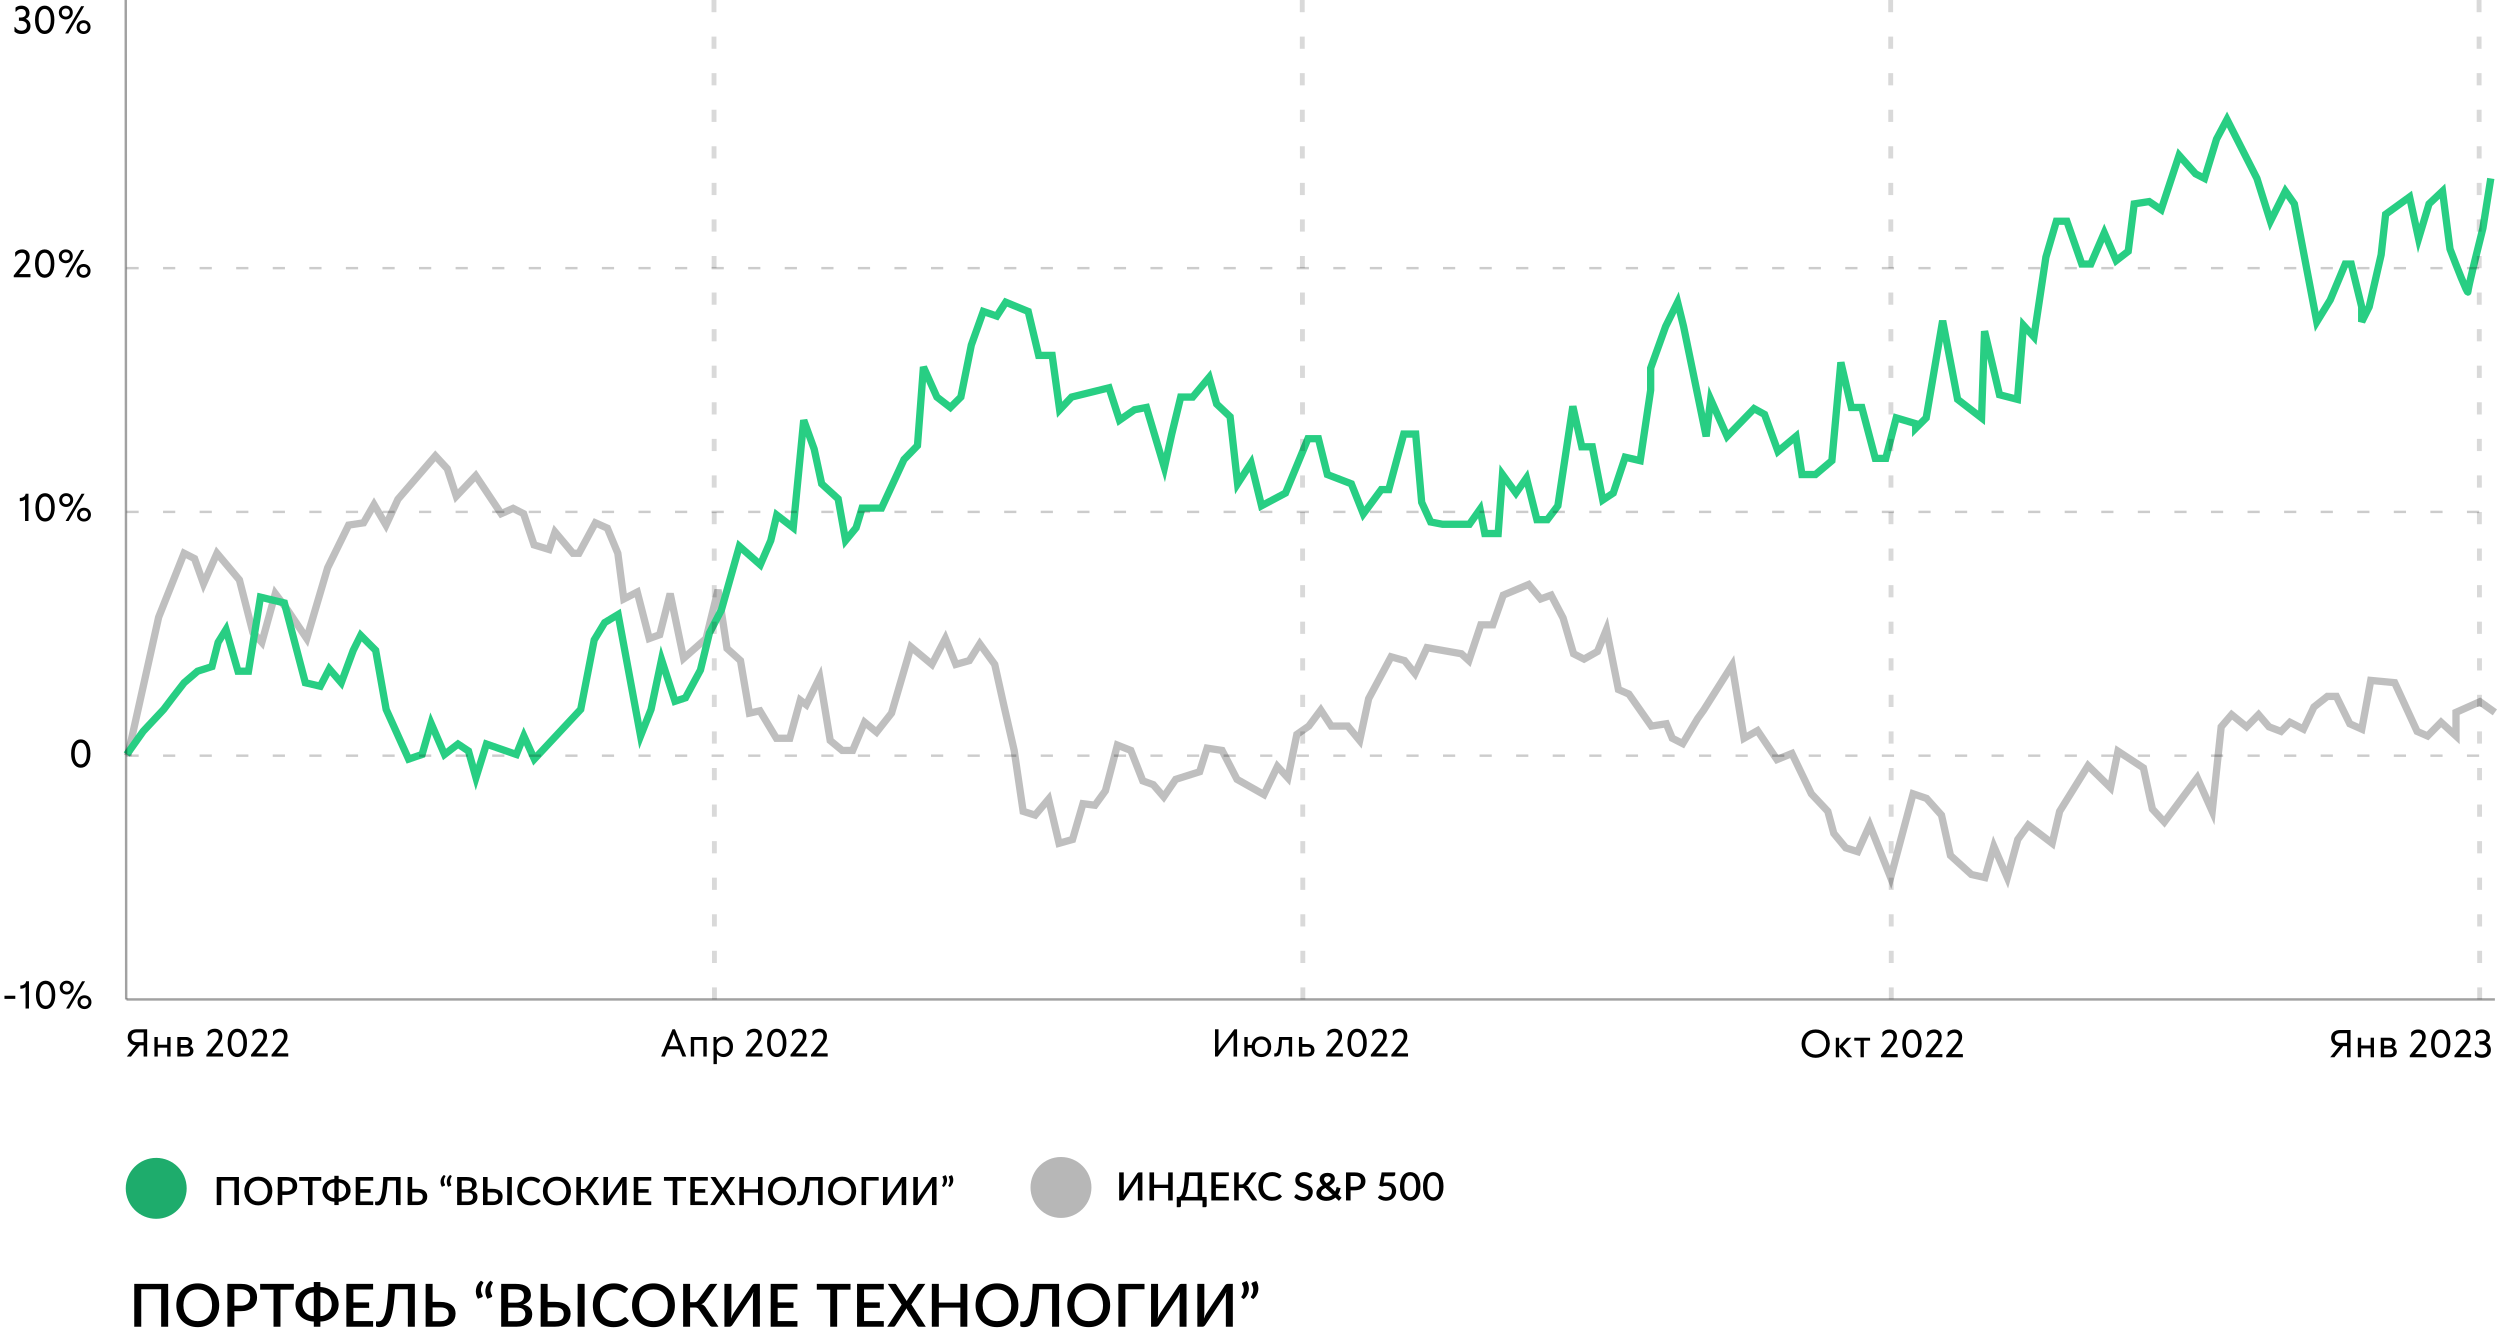 <svg width="672" height="360" viewBox="0 0 672 360" fill="none" xmlns="http://www.w3.org/2000/svg">
<path d="M34.351 203.124L42.644 165.908L49.479 148.72L52.293 150.152L54.705 156.905L58.324 148.72L64.354 155.882L67.973 170L70.385 172.66L74.003 159.565L77.219 163.862L82.446 171.637L88.075 152.608L93.703 141.149L97.723 140.536L100.538 135.625L103.754 141.149L106.97 134.193L117.021 122.53L120.237 126.008L122.65 133.374L127.876 127.85L134.711 138.08L137.927 136.648L140.741 138.08L143.556 146.469L147.576 147.697L149.184 142.991L154.009 148.72H155.617L160.039 140.536L163.255 141.968L166.07 148.72L167.678 160.997L171.296 159.155L174.512 171.637L177.327 170.614L180.141 159.565L183.759 176.957L189.79 171.637L193.006 158.542L195.418 174.297L199.037 177.571L201.449 191.689L204.263 191.075L208.686 198.441H212.304L215.118 188.211L216.726 189.438L220.345 182.072L223.159 199.055L226.375 201.715H229.19L232.406 194.144L235.622 196.804L239.643 191.689L244.869 173.888L250.498 178.594L254.116 171.637L256.93 178.594L260.548 177.571L263.363 173.069L267.383 178.594L269.795 189.438L272.61 201.715L275.022 218.084L278.238 219.107L281.856 214.811L284.671 226.678L288.289 225.655L291.103 216.038L294.32 216.447L297.134 212.56L300.35 200.283L303.968 201.715L307.185 209.9L309.999 210.923L312.813 214.197L316.03 209.491L322.462 207.444L324.472 201.101L328.493 201.715L332.513 209.491L339.75 213.583L343.368 206.012L346.182 209.081L348.595 197.418L351.811 195.168L355.027 190.871L357.841 195.168H362.264L365.48 199.055L367.892 187.801L373.923 176.548L377.541 177.571L380.356 181.049L383.572 174.092L392.819 175.729L394.829 177.571L398.045 167.954H401.261L404.076 159.974L410.91 157.109L414.127 160.997L416.941 159.974L420.157 166.112L422.971 175.729L425.786 177.162L429.404 175.115L431.816 169.182L435.033 185.346L437.847 186.574L443.877 195.168L447.898 194.554L449.506 198.441L452.32 199.874L456.341 193.121L457.949 190.871L465.587 178.798L468.804 198.441L472.422 196.395L477.649 204.171L481.669 202.534L486.895 213.378L491.318 218.084L492.926 224.018L496.142 227.906L499.359 228.929L502.575 221.767L508.203 235.886L514.234 213.378L517.852 214.606L521.873 219.107L524.285 229.952L529.913 235.067L533.532 235.886L535.944 227.497L539.562 235.886L542.376 225.655L545.191 221.767L551.623 226.678L553.634 218.084L561.272 205.807L567.303 211.741L569.313 201.92L576.148 206.421L578.56 217.471L581.776 220.949L590.621 209.081L594.641 218.084L597.054 195.372L599.868 192.098L603.888 195.372L607.104 192.098L609.919 195.372L613.135 196.6L615.547 194.144L619.166 195.986L621.98 190.052L625.598 187.188H628.01L631.629 194.554L634.845 195.986L637.257 182.891L643.69 183.505L649.72 196.6L652.535 197.828L656.153 194.144L660.173 197.828V191.485L666.606 188.62L670.626 191.485" stroke="black" stroke-opacity="0.25" stroke-width="1.966"/>
<path d="M34.075 202.803L38.49 196.572L44.009 190.677L46.492 187.398L49.489 183.525L53.114 180.416L56.977 179.173L58.633 172.655L60.753 169.223L63.971 180.416H66.787L70.006 160.517L76.442 162.072L82.074 183.525L86.097 184.458L88.511 179.794L91.729 183.525L94.948 174.82L96.959 170.778L100.982 174.82L103.798 190.677L109.833 204.046L113.453 202.803L115.867 194.408L119.488 202.803L123.108 200.004L125.924 201.87L127.936 209.021L130.752 200.004L138.797 202.803L140.809 197.828L143.625 204.046L156.096 190.677L159.717 172.021L162.533 167.358L166.153 165.181L172.188 197.828L175.004 190.677L177.82 177.307L181.44 188.5L184.256 187.567L188.279 180.105L190.693 170.156L193.911 163.937L198.739 146.837L204.371 151.811L207.187 145.282L208.796 138.442L213.221 141.862L216.037 112.946L218.853 120.719L220.865 130.047L225.29 134.089L227.302 145.282L230.118 141.862L231.727 136.576H236.957L242.991 123.518L246.612 119.787L248.221 98.644L251.841 106.728L255.462 109.526L258.278 106.728L261.094 92.736L264.312 83.72L267.933 84.963L270.347 81.232L276.381 83.72L279.197 95.535H282.818L284.829 110.148L288.047 106.728L298.105 104.24L300.921 112.946L304.944 110.148L308.162 109.526L312.99 125.694L314.964 116.677L317.377 106.728H320.596L325.021 101.442L327.032 108.593L330.653 112.014L332.664 130.047L336.285 124.45L339.101 135.954L345.538 132.534L351.572 117.921H354.388L356.802 127.56L363.238 130.047L366.457 138.131L371.284 131.602H373.296L377.319 116.677H380.537L382.146 135.022L384.56 140.307L387.778 140.929H391.36H394.981L397.835 136.887L399.12 143.417H402.707L403.87 127.56L407.49 132.534L410.307 128.492L413.123 139.686H415.939L418.755 135.954L422.778 109.215L425.191 120.097H428.007L430.823 134.4L433.639 132.534L436.858 122.896L440.881 123.829L443.697 104.862V98.955L447.72 87.762L450.938 81.232L452.547 87.762L458.619 117.299L459.826 107.35L464.251 117.299L471.492 109.837L474.308 111.392L477.929 121.341L482.756 117.299L484.366 127.56H487.986L492.411 123.829L494.825 97.4L497.641 109.526H500.457L504.078 123.207H506.894L509.71 112.324L514.94 113.879V115.123L517.756 112.324L522.181 86.207L526.204 107.35L532.64 112.324L533.445 89.005L537.468 106.106L542.295 107.35L543.905 87.451L546.721 90.56L549.939 69.106L552.755 59.468H555.571L559.594 70.972H562.008L565.628 62.577L568.847 70.039L572.065 67.552L573.674 54.804L577.697 54.182L580.915 56.359L585.743 41.745L590.168 46.72L592.582 47.964L595.8 37.392L598.616 32.107L606.662 47.964L610.283 59.468L614.306 51.384L616.719 54.804L622.754 86.518L626.374 80.61L630.397 70.972H632.006L634.822 82.476V86.518L636.834 82.476L640.052 68.484L641.259 57.602L647.696 52.938L650.11 64.132L652.926 54.804L656.546 51.384L658.558 66.93C660.167 71.179 663.385 79.429 663.385 78.434C663.385 77.439 666.067 66.619 667.408 61.333L669.523 47.964" stroke="#28CE83" stroke-width="1.966"/>
<path d="M1.2 267.657V268.495H4.114V267.657H1.2ZM7.024 263.757C6.951 264.459 6.312 264.899 5.462 264.899V265.78C6.06 265.78 6.521 265.633 6.867 265.329V271.095H7.79V263.757H7.024ZM12.256 263.61C10.746 263.61 9.656 264.983 9.656 267.426C9.656 269.869 10.746 271.242 12.256 271.242C13.766 271.242 14.856 269.869 14.856 267.426C14.856 264.983 13.766 263.61 12.256 263.61ZM12.256 270.34C11.25 270.34 10.621 269.302 10.621 267.426C10.621 265.549 11.25 264.511 12.256 264.511C13.263 264.511 13.892 265.549 13.892 267.426C13.892 269.302 13.263 270.34 12.256 270.34ZM16.052 265.465C16.052 266.577 16.88 267.321 17.928 267.321C18.977 267.321 19.805 266.577 19.805 265.465C19.805 264.354 18.977 263.61 17.928 263.61C16.88 263.61 16.052 264.354 16.052 265.465ZM22.059 263.757L17.76 271.095H18.578L22.877 263.757H22.059ZM19.008 265.465C19.008 266.136 18.515 266.566 17.928 266.566C17.341 266.566 16.848 266.136 16.848 265.465C16.848 264.794 17.341 264.365 17.928 264.365C18.515 264.365 19.008 264.794 19.008 265.465ZM20.832 269.386C20.832 270.498 21.66 271.242 22.709 271.242C23.757 271.242 24.585 270.498 24.585 269.386C24.585 268.275 23.757 267.531 22.709 267.531C21.66 267.531 20.832 268.275 20.832 269.386ZM23.788 269.386C23.788 270.057 23.296 270.487 22.709 270.487C22.122 270.487 21.629 270.057 21.629 269.386C21.629 268.715 22.122 268.286 22.709 268.286C23.296 268.286 23.788 268.715 23.788 269.386Z" fill="black"/>
<path d="M21.714 198.741C20.204 198.741 19.114 200.115 19.114 202.557C19.114 205 20.204 206.374 21.714 206.374C23.223 206.374 24.314 205 24.314 202.557C24.314 200.115 23.223 198.741 21.714 198.741ZM21.714 205.472C20.707 205.472 20.078 204.434 20.078 202.557C20.078 200.681 20.707 199.643 21.714 199.643C22.72 199.643 23.349 200.681 23.349 202.557C23.349 204.434 22.72 205.472 21.714 205.472Z" fill="black"/>
<path d="M6.887 132.709C6.814 133.411 6.174 133.852 5.325 133.852V134.732C5.923 134.732 6.384 134.586 6.73 134.282V140.048H7.653V132.709H6.887ZM12.119 132.562C10.609 132.562 9.519 133.936 9.519 136.378C9.519 138.821 10.609 140.194 12.119 140.194C13.629 140.194 14.719 138.821 14.719 136.378C14.719 133.936 13.629 132.562 12.119 132.562ZM12.119 139.293C11.113 139.293 10.483 138.255 10.483 136.378C10.483 134.502 11.113 133.464 12.119 133.464C13.126 133.464 13.755 134.502 13.755 136.378C13.755 138.255 13.126 139.293 12.119 139.293ZM15.914 134.418C15.914 135.529 16.743 136.273 17.791 136.273C18.839 136.273 19.668 135.529 19.668 134.418C19.668 133.307 18.839 132.562 17.791 132.562C16.743 132.562 15.914 133.307 15.914 134.418ZM21.922 132.709L17.623 140.048H18.441L22.739 132.709H21.922ZM18.871 134.418C18.871 135.089 18.378 135.519 17.791 135.519C17.204 135.519 16.711 135.089 16.711 134.418C16.711 133.747 17.204 133.317 17.791 133.317C18.378 133.317 18.871 133.747 18.871 134.418ZM20.695 138.339C20.695 139.45 21.523 140.194 22.572 140.194C23.62 140.194 24.448 139.45 24.448 138.339C24.448 137.227 23.62 136.483 22.572 136.483C21.523 136.483 20.695 137.227 20.695 138.339ZM23.651 138.339C23.651 139.01 23.159 139.44 22.572 139.44C21.985 139.44 21.492 139.01 21.492 138.339C21.492 137.668 21.985 137.238 22.572 137.238C23.159 137.238 23.651 137.668 23.651 138.339Z" fill="black"/>
<path d="M5.119 73.664L6.996 71.316C7.625 70.551 7.981 69.921 7.981 69.041C7.981 67.751 7.132 67.038 5.948 67.038C5.193 67.038 4.49 67.343 4.081 67.856V68.957H4.218C4.585 68.38 5.193 67.94 5.895 67.94C6.556 67.94 7.017 68.349 7.017 69.114C7.017 69.743 6.723 70.267 6.273 70.823L3.694 74.021V74.524H8.181V73.664H5.119ZM12.015 67.038C10.506 67.038 9.415 68.412 9.415 70.855C9.415 73.297 10.506 74.671 12.015 74.671C13.525 74.671 14.615 73.297 14.615 70.855C14.615 68.412 13.525 67.038 12.015 67.038ZM12.015 73.769C11.009 73.769 10.38 72.731 10.38 70.855C10.38 68.978 11.009 67.94 12.015 67.94C13.022 67.94 13.651 68.978 13.651 70.855C13.651 72.731 13.022 73.769 12.015 73.769ZM15.811 68.894C15.811 70.005 16.639 70.75 17.687 70.75C18.736 70.75 19.564 70.005 19.564 68.894C19.564 67.783 18.736 67.038 17.687 67.038C16.639 67.038 15.811 67.783 15.811 68.894ZM21.818 67.185L17.52 74.524H18.337L22.636 67.185H21.818ZM18.767 68.894C18.767 69.565 18.274 69.995 17.687 69.995C17.1 69.995 16.607 69.565 16.607 68.894C16.607 68.223 17.1 67.793 17.687 67.793C18.274 67.793 18.767 68.223 18.767 68.894ZM20.591 72.815C20.591 73.926 21.419 74.671 22.468 74.671C23.516 74.671 24.345 73.926 24.345 72.815C24.345 71.704 23.516 70.959 22.468 70.959C21.419 70.959 20.591 71.704 20.591 72.815ZM23.548 72.815C23.548 73.486 23.055 73.916 22.468 73.916C21.881 73.916 21.388 73.486 21.388 72.815C21.388 72.144 21.881 71.714 22.468 71.714C23.055 71.714 23.548 72.144 23.548 72.815Z" fill="black"/>
<path d="M8.196 7.019C8.196 6.106 7.756 5.404 6.928 5.058C7.599 4.765 7.924 4.198 7.924 3.475C7.924 2.311 7.054 1.515 5.733 1.515C5.135 1.515 4.611 1.693 4.171 2.049V3.14H4.307C4.663 2.657 5.125 2.416 5.701 2.416C6.53 2.416 6.959 2.888 6.959 3.59C6.959 4.314 6.456 4.712 5.481 4.712H5.083V5.593H5.502C6.592 5.593 7.232 6.096 7.232 6.935C7.232 7.763 6.603 8.245 5.712 8.245C4.946 8.245 4.454 7.899 4.045 7.239H3.888V8.486C4.359 8.927 4.978 9.147 5.743 9.147C6.498 9.147 7.096 8.958 7.536 8.57C7.976 8.182 8.196 7.658 8.196 7.019ZM12.015 1.515C10.506 1.515 9.415 2.888 9.415 5.331C9.415 7.773 10.506 9.147 12.015 9.147C13.525 9.147 14.615 7.773 14.615 5.331C14.615 2.888 13.525 1.515 12.015 1.515ZM12.015 8.245C11.009 8.245 10.38 7.207 10.38 5.331C10.38 3.454 11.009 2.416 12.015 2.416C13.022 2.416 13.651 3.454 13.651 5.331C13.651 7.207 13.022 8.245 12.015 8.245ZM15.811 3.37C15.811 4.481 16.639 5.226 17.687 5.226C18.736 5.226 19.564 4.481 19.564 3.37C19.564 2.259 18.736 1.515 17.687 1.515C16.639 1.515 15.811 2.259 15.811 3.37ZM21.818 1.661L17.52 9H18.337L22.636 1.661H21.818ZM18.767 3.37C18.767 4.041 18.274 4.471 17.687 4.471C17.1 4.471 16.607 4.041 16.607 3.37C16.607 2.699 17.1 2.269 17.687 2.269C18.274 2.269 18.767 2.699 18.767 3.37ZM20.591 7.291C20.591 8.402 21.419 9.147 22.468 9.147C23.516 9.147 24.345 8.402 24.345 7.291C24.345 6.18 23.516 5.436 22.468 5.436C21.419 5.436 20.591 6.18 20.591 7.291ZM23.548 7.291C23.548 7.962 23.055 8.392 22.468 8.392C21.881 8.392 21.388 7.962 21.388 7.291C21.388 6.62 21.881 6.19 22.468 6.19C23.055 6.19 23.548 6.62 23.548 7.291Z" fill="black"/>
<path d="M33.799 0L33.916 268.648" stroke="black" stroke-opacity="0.37" stroke-width="0.655"/>
<path d="M191.916 0L192.046 268.648" stroke="black" stroke-opacity="0.15" stroke-width="1.31" stroke-dasharray="3.28 6.55"/>
<path d="M350.046 0L350.21 268.648" stroke="black" stroke-opacity="0.15" stroke-width="1.31" stroke-dasharray="3.28 6.55"/>
<path d="M508.21 0L508.375 268.648" stroke="black" stroke-opacity="0.15" stroke-width="1.31" stroke-dasharray="3.28 6.55"/>
<path d="M666.375 0L666.539 268.648" stroke="black" stroke-opacity="0.15" stroke-width="1.31" stroke-dasharray="3.28 6.55"/>
<path d="M33.996 268.648H670.626" stroke="black" stroke-opacity="0.37" stroke-width="0.655"/>
<path d="M33.996 203.124L670.626 203.124" stroke="black" stroke-opacity="0.2" stroke-width="0.655" stroke-dasharray="3.28 6.55"/>
<path d="M33.996 137.6L670.626 137.6" stroke="black" stroke-opacity="0.2" stroke-width="0.655" stroke-dasharray="3.28 6.55"/>
<path d="M33.996 72.076L670.626 72.076" stroke="black" stroke-opacity="0.2" stroke-width="0.655" stroke-dasharray="3.28 6.55"/>
<circle cx="41.99" cy="319.429" r="8.19" fill="#1EAC6C"/>
<path d="M64.223 323.929H62.992V317.34H59.485V323.929H58.253V316.38H64.223V323.929ZM73.21 320.155C73.21 320.714 73.12 321.229 72.938 321.701C72.756 322.173 72.499 322.58 72.167 322.922C71.839 323.261 71.442 323.527 70.977 323.719C70.516 323.911 70.002 324.007 69.436 324.007C68.874 324.007 68.36 323.911 67.895 323.719C67.434 323.527 67.037 323.261 66.705 322.922C66.373 322.58 66.116 322.173 65.935 321.701C65.753 321.229 65.662 320.714 65.662 320.155C65.662 319.595 65.753 319.08 65.935 318.608C66.116 318.136 66.373 317.729 66.705 317.387C67.037 317.044 67.434 316.777 67.895 316.585C68.36 316.393 68.874 316.296 69.436 316.296C70.002 316.296 70.516 316.393 70.977 316.585C71.442 316.777 71.839 317.044 72.167 317.387C72.499 317.729 72.756 318.136 72.938 318.608C73.12 319.08 73.21 319.595 73.21 320.155ZM71.958 320.155C71.958 319.721 71.898 319.332 71.779 318.986C71.664 318.64 71.496 318.346 71.276 318.105C71.059 317.864 70.796 317.679 70.485 317.549C70.174 317.42 69.824 317.355 69.436 317.355C69.052 317.355 68.704 317.42 68.393 317.549C68.082 317.679 67.817 317.864 67.596 318.105C67.376 318.346 67.207 318.64 67.088 318.986C66.969 319.332 66.91 319.721 66.91 320.155C66.91 320.591 66.969 320.983 67.088 321.329C67.207 321.675 67.376 321.968 67.596 322.209C67.817 322.447 68.082 322.63 68.393 322.76C68.704 322.886 69.052 322.948 69.436 322.948C69.824 322.948 70.174 322.886 70.485 322.76C70.796 322.63 71.059 322.447 71.276 322.209C71.496 321.968 71.664 321.675 71.779 321.329C71.898 320.983 71.958 320.591 71.958 320.155ZM77.008 320.228C77.28 320.228 77.519 320.193 77.726 320.123C77.935 320.053 78.108 319.955 78.245 319.83C78.384 319.7 78.489 319.545 78.559 319.363C78.629 319.181 78.664 318.979 78.664 318.755C78.664 318.535 78.629 318.337 78.559 318.163C78.493 317.988 78.391 317.839 78.255 317.717C78.119 317.595 77.946 317.502 77.736 317.439C77.53 317.373 77.287 317.34 77.008 317.34H75.886V320.228H77.008ZM77.008 316.38C77.5 316.38 77.927 316.438 78.287 316.553C78.65 316.669 78.949 316.831 79.183 317.041C79.421 317.247 79.597 317.497 79.712 317.79C79.828 318.08 79.885 318.402 79.885 318.755C79.885 319.115 79.824 319.445 79.702 319.746C79.58 320.043 79.398 320.3 79.157 320.516C78.916 320.729 78.615 320.897 78.255 321.019C77.899 321.138 77.483 321.198 77.008 321.198H75.886V323.929H74.659V316.38H77.008ZM86.358 317.403H84.004V323.929H82.783V317.403H80.424V316.38H86.358V317.403ZM91.033 322.063C91.33 322.059 91.601 322.001 91.845 321.89C92.094 321.778 92.305 321.628 92.48 321.439C92.658 321.25 92.794 321.032 92.888 320.784C92.986 320.532 93.035 320.263 93.035 319.976C93.035 319.693 92.986 319.426 92.888 319.174C92.794 318.923 92.658 318.703 92.48 318.514C92.305 318.325 92.094 318.177 91.845 318.068C91.601 317.956 91.33 317.897 91.033 317.89V322.063ZM89.874 317.89C89.574 317.897 89.299 317.956 89.051 318.068C88.807 318.177 88.597 318.325 88.422 318.514C88.248 318.703 88.111 318.923 88.013 319.174C87.919 319.426 87.872 319.693 87.872 319.976C87.872 320.263 87.919 320.532 88.013 320.784C88.111 321.032 88.248 321.25 88.422 321.439C88.597 321.628 88.807 321.778 89.051 321.89C89.299 322.001 89.574 322.059 89.874 322.063V317.89ZM91.033 316.936C91.347 316.946 91.646 316.99 91.929 317.067C92.212 317.144 92.473 317.249 92.71 317.382C92.948 317.514 93.161 317.673 93.35 317.859C93.542 318.044 93.704 318.248 93.837 318.472C93.97 318.692 94.071 318.93 94.141 319.185C94.215 319.44 94.251 319.704 94.251 319.976C94.251 320.389 94.173 320.777 94.016 321.14C93.858 321.503 93.638 321.823 93.355 322.099C93.072 322.372 92.733 322.59 92.338 322.755C91.943 322.919 91.508 323.008 91.033 323.022V323.929H89.874V323.022C89.399 323.008 88.962 322.919 88.564 322.755C88.169 322.59 87.828 322.372 87.542 322.099C87.259 321.823 87.038 321.503 86.881 321.14C86.724 320.777 86.645 320.389 86.645 319.976C86.645 319.564 86.724 319.176 86.881 318.813C87.042 318.449 87.266 318.131 87.552 317.859C87.839 317.586 88.18 317.368 88.574 317.203C88.969 317.039 89.403 316.95 89.874 316.936V316.05H91.033V316.936ZM100.326 322.938L100.321 323.929H95.614V316.38H100.321V317.371H96.846V319.646H99.624V320.605H96.846V322.938H100.326ZM107.672 323.929H106.44V317.34H104.176C104.127 318.294 104.058 319.122 103.971 319.824C103.884 320.527 103.779 321.124 103.657 321.617C103.538 322.11 103.401 322.512 103.248 322.823C103.097 323.134 102.93 323.377 102.745 323.551C102.563 323.726 102.367 323.845 102.157 323.908C101.948 323.971 101.726 324.002 101.492 324.002C101.051 324.002 100.831 323.923 100.831 323.766V322.99H101.219C101.348 322.99 101.478 322.968 101.607 322.922C101.74 322.873 101.867 322.772 101.99 322.618C102.112 322.464 102.229 322.243 102.341 321.953C102.453 321.659 102.554 321.268 102.645 320.778C102.736 320.289 102.813 319.686 102.876 318.97C102.942 318.25 102.991 317.387 103.022 316.38H107.672V323.929ZM112.136 322.959C112.413 322.959 112.645 322.929 112.834 322.87C113.026 322.807 113.181 322.721 113.3 322.613C113.419 322.501 113.505 322.372 113.557 322.225C113.613 322.075 113.641 321.912 113.641 321.738C113.641 321.549 113.615 321.379 113.562 321.229C113.51 321.079 113.424 320.953 113.305 320.852C113.187 320.747 113.031 320.666 112.839 320.611C112.65 320.555 112.418 320.527 112.142 320.527H110.8V322.959H112.136ZM112.142 319.557C112.617 319.557 113.024 319.609 113.363 319.714C113.706 319.819 113.987 319.964 114.207 320.149C114.427 320.331 114.588 320.548 114.689 320.799C114.794 321.051 114.847 321.322 114.847 321.612C114.847 321.965 114.785 322.284 114.663 322.571C114.544 322.854 114.369 323.097 114.139 323.3C113.908 323.502 113.623 323.658 113.284 323.766C112.949 323.875 112.566 323.929 112.136 323.929H109.573V316.38H110.8V319.557H112.142ZM118.786 319.012C118.629 318.746 118.521 318.47 118.461 318.184C118.405 317.894 118.4 317.609 118.446 317.329C118.491 317.046 118.585 316.777 118.729 316.522C118.875 316.263 119.069 316.031 119.311 315.825L119.662 316.04C119.725 316.078 119.753 316.127 119.746 316.186C119.739 316.246 119.718 316.295 119.683 316.333C119.602 316.431 119.529 316.555 119.463 316.705C119.396 316.856 119.351 317.022 119.326 317.203C119.305 317.385 119.312 317.576 119.347 317.775C119.382 317.974 119.457 318.17 119.573 318.362C119.629 318.449 119.644 318.528 119.62 318.598C119.599 318.664 119.548 318.711 119.468 318.739L118.786 319.012ZM120.459 319.012C120.301 318.746 120.193 318.47 120.134 318.184C120.078 317.894 120.072 317.609 120.118 317.329C120.163 317.046 120.258 316.777 120.401 316.522C120.548 316.263 120.742 316.031 120.983 315.825L121.334 316.04C121.397 316.078 121.425 316.127 121.418 316.186C121.411 316.246 121.39 316.295 121.355 316.333C121.275 316.431 121.201 316.555 121.135 316.705C121.068 316.856 121.023 317.022 120.998 317.203C120.977 317.385 120.984 317.576 121.019 317.775C121.054 317.974 121.13 318.17 121.245 318.362C121.301 318.449 121.316 318.528 121.292 318.598C121.271 318.664 121.22 318.711 121.14 318.739L120.459 319.012ZM125.627 322.959C125.903 322.959 126.135 322.928 126.324 322.865C126.516 322.798 126.671 322.709 126.79 322.597C126.913 322.485 127 322.354 127.052 322.204C127.108 322.05 127.136 321.886 127.136 321.711C127.136 321.355 127.014 321.075 126.769 320.873C126.528 320.666 126.146 320.563 125.621 320.563H124.106V322.959H125.627ZM124.106 317.34V319.698H125.333C125.857 319.698 126.249 319.597 126.507 319.394C126.766 319.192 126.895 318.9 126.895 318.519C126.895 318.103 126.773 317.803 126.528 317.617C126.287 317.432 125.908 317.34 125.391 317.34H124.106ZM125.391 316.38C125.873 316.38 126.285 316.428 126.628 316.522C126.97 316.613 127.252 316.744 127.472 316.915C127.692 317.086 127.853 317.296 127.954 317.544C128.059 317.789 128.111 318.065 128.111 318.372C128.111 318.551 128.083 318.723 128.027 318.891C127.975 319.055 127.891 319.211 127.776 319.358C127.664 319.501 127.522 319.63 127.351 319.746C127.18 319.861 126.977 319.957 126.743 320.034C127.812 320.261 128.347 320.829 128.347 321.738C128.347 322.059 128.286 322.354 128.164 322.623C128.045 322.889 127.87 323.12 127.639 323.315C127.412 323.508 127.131 323.658 126.796 323.766C126.46 323.875 126.077 323.929 125.648 323.929H122.88V316.38H125.391ZM132.397 322.959C132.673 322.959 132.906 322.929 133.094 322.87C133.287 322.807 133.442 322.721 133.561 322.613C133.68 322.501 133.765 322.372 133.818 322.225C133.874 322.075 133.902 321.912 133.902 321.738C133.902 321.549 133.875 321.379 133.823 321.229C133.771 321.079 133.685 320.953 133.566 320.852C133.447 320.747 133.292 320.666 133.1 320.611C132.911 320.555 132.679 320.527 132.402 320.527H131.061V322.959H132.397ZM132.402 319.557C132.878 319.557 133.285 319.609 133.624 319.714C133.966 319.819 134.248 319.964 134.468 320.149C134.688 320.331 134.849 320.548 134.95 320.799C135.055 321.051 135.107 321.322 135.107 321.612C135.107 321.965 135.046 322.284 134.924 322.571C134.805 322.854 134.63 323.097 134.4 323.3C134.169 323.502 133.884 323.658 133.545 323.766C133.21 323.875 132.827 323.929 132.397 323.929H129.834V316.38H131.061V319.557H132.402ZM137.576 323.929H136.344V316.38H137.576V323.929ZM144.712 322.246C144.779 322.246 144.836 322.272 144.885 322.325L145.373 322.854C145.065 323.225 144.688 323.511 144.241 323.714C143.793 323.913 143.259 324.013 142.637 324.013C142.084 324.013 141.585 323.918 141.137 323.73C140.694 323.537 140.314 323.272 140 322.933C139.685 322.59 139.442 322.183 139.271 321.711C139.104 321.24 139.02 320.721 139.02 320.155C139.02 319.588 139.109 319.069 139.287 318.598C139.469 318.122 139.722 317.715 140.047 317.376C140.376 317.034 140.767 316.768 141.221 316.58C141.679 316.391 142.182 316.296 142.731 316.296C143.276 316.296 143.757 316.386 144.172 316.564C144.592 316.739 144.955 316.973 145.263 317.266L144.859 317.838C144.831 317.876 144.798 317.909 144.76 317.937C144.721 317.965 144.669 317.979 144.602 317.979C144.532 317.979 144.452 317.948 144.361 317.885C144.274 317.818 144.16 317.747 144.02 317.67C143.884 317.589 143.711 317.518 143.501 317.455C143.295 317.389 143.037 317.355 142.726 317.355C142.366 317.355 142.035 317.418 141.735 317.544C141.434 317.67 141.176 317.853 140.959 318.094C140.742 318.336 140.573 318.629 140.451 318.975C140.332 319.321 140.272 319.714 140.272 320.155C140.272 320.598 140.335 320.995 140.461 321.344C140.587 321.69 140.76 321.984 140.98 322.225C141.2 322.463 141.459 322.644 141.756 322.77C142.053 322.896 142.373 322.959 142.715 322.959C142.925 322.959 143.112 322.948 143.276 322.928C143.444 322.903 143.598 322.866 143.737 322.817C143.877 322.765 144.008 322.7 144.131 322.623C144.256 322.547 144.38 322.452 144.503 322.34C144.573 322.278 144.642 322.246 144.712 322.246ZM153.476 320.155C153.476 320.714 153.385 321.229 153.203 321.701C153.022 322.173 152.765 322.58 152.433 322.922C152.104 323.261 151.708 323.527 151.243 323.719C150.782 323.911 150.268 324.007 149.702 324.007C149.139 324.007 148.625 323.911 148.161 323.719C147.699 323.527 147.303 323.261 146.971 322.922C146.639 322.58 146.382 322.173 146.2 321.701C146.018 321.229 145.928 320.714 145.928 320.155C145.928 319.595 146.018 319.08 146.2 318.608C146.382 318.136 146.639 317.729 146.971 317.387C147.303 317.044 147.699 316.777 148.161 316.585C148.625 316.393 149.139 316.296 149.702 316.296C150.268 316.296 150.782 316.393 151.243 316.585C151.708 316.777 152.104 317.044 152.433 317.387C152.765 317.729 153.022 318.136 153.203 318.608C153.385 319.08 153.476 319.595 153.476 320.155ZM152.223 320.155C152.223 319.721 152.164 319.332 152.045 318.986C151.93 318.64 151.762 318.346 151.542 318.105C151.325 317.864 151.061 317.679 150.75 317.549C150.439 317.42 150.09 317.355 149.702 317.355C149.317 317.355 148.97 317.42 148.659 317.549C148.348 317.679 148.082 317.864 147.862 318.105C147.642 318.346 147.472 318.64 147.353 318.986C147.235 319.332 147.175 319.721 147.175 320.155C147.175 320.591 147.235 320.983 147.353 321.329C147.472 321.675 147.642 321.968 147.862 322.209C148.082 322.447 148.348 322.63 148.659 322.76C148.97 322.886 149.317 322.948 149.702 322.948C150.09 322.948 150.439 322.886 150.75 322.76C151.061 322.63 151.325 322.447 151.542 322.209C151.762 321.968 151.93 321.675 152.045 321.329C152.164 320.983 152.223 320.591 152.223 320.155ZM161.152 323.929H160.046C159.927 323.929 159.828 323.897 159.747 323.834C159.667 323.771 159.592 323.679 159.522 323.557L157.734 320.92C157.689 320.85 157.643 320.792 157.598 320.747C157.553 320.698 157.502 320.66 157.446 320.632C157.39 320.6 157.327 320.579 157.257 320.569C157.187 320.555 157.109 320.548 157.021 320.548H156.151V323.929H154.925V316.38H156.151V319.609H156.89C157.044 319.609 157.173 319.585 157.278 319.536C157.383 319.487 157.486 319.393 157.588 319.253L159.396 316.716C159.455 316.618 159.527 316.538 159.611 316.475C159.698 316.412 159.801 316.38 159.92 316.38H160.958L158.798 319.442C158.711 319.571 158.611 319.678 158.5 319.761C158.388 319.845 158.264 319.912 158.127 319.961C158.323 320.013 158.489 320.099 158.625 320.217C158.765 320.336 158.896 320.501 159.019 320.71L161.152 323.929ZM168.445 316.38V323.929H167.218V318.917C167.218 318.75 167.221 318.575 167.228 318.393C167.239 318.212 167.258 318.016 167.286 317.806C167.22 317.988 167.148 318.157 167.071 318.315C166.998 318.468 166.924 318.605 166.851 318.723L163.653 323.546C163.625 323.591 163.592 323.637 163.554 323.682C163.519 323.728 163.477 323.77 163.428 323.808C163.383 323.843 163.334 323.873 163.281 323.897C163.229 323.918 163.173 323.929 163.113 323.929H162.196V316.38H163.428V321.386C163.428 321.554 163.423 321.731 163.412 321.916C163.405 322.098 163.388 322.29 163.36 322.492C163.426 322.314 163.496 322.148 163.57 321.994C163.646 321.837 163.72 321.701 163.79 321.586L166.987 316.763C167.015 316.718 167.047 316.672 167.082 316.627C167.12 316.581 167.162 316.541 167.207 316.506C167.256 316.468 167.307 316.438 167.359 316.417C167.412 316.393 167.468 316.38 167.527 316.38H168.445ZM175.061 322.938L175.055 323.929H170.348V316.38H175.055V317.371H171.58V319.646H174.358V320.605H171.58V322.938H175.061ZM184.404 317.403H182.05V323.929H180.829V317.403H178.47V316.38H184.404V317.403ZM190.272 322.938L190.266 323.929H185.559V316.38H190.266V317.371H186.791V319.646H189.569V320.605H186.791V322.938H190.272ZM197.664 323.929H196.443C196.359 323.929 196.291 323.906 196.239 323.861C196.186 323.815 196.144 323.764 196.113 323.709L194.236 320.684C194.222 320.726 194.207 320.766 194.189 320.805C194.175 320.843 194.158 320.88 194.137 320.915L192.323 323.709C192.284 323.764 192.241 323.815 192.192 323.861C192.146 323.906 192.085 323.929 192.008 323.929H190.866L193.413 320.05L190.971 316.38H192.187C192.274 316.38 192.337 316.394 192.375 316.422C192.417 316.447 192.454 316.485 192.485 316.538L194.32 319.421C194.338 319.379 194.355 319.337 194.373 319.295C194.39 319.253 194.413 319.209 194.441 319.164L196.15 316.559C196.184 316.499 196.223 316.455 196.265 316.428C196.307 316.396 196.357 316.38 196.417 316.38H197.586L195.122 319.997L197.664 323.929ZM204.979 316.38V323.929H203.752V320.569H199.962V323.929H198.73V316.38H199.962V319.683H203.752V316.38H204.979ZM213.974 320.155C213.974 320.714 213.884 321.229 213.702 321.701C213.52 322.173 213.263 322.58 212.931 322.922C212.603 323.261 212.206 323.527 211.741 323.719C211.28 323.911 210.766 324.007 210.2 324.007C209.638 324.007 209.124 323.911 208.659 323.719C208.198 323.527 207.801 323.261 207.469 322.922C207.137 322.58 206.88 322.173 206.699 321.701C206.517 321.229 206.426 320.714 206.426 320.155C206.426 319.595 206.517 319.08 206.699 318.608C206.88 318.136 207.137 317.729 207.469 317.387C207.801 317.044 208.198 316.777 208.659 316.585C209.124 316.393 209.638 316.296 210.2 316.296C210.766 316.296 211.28 316.393 211.741 316.585C212.206 316.777 212.603 317.044 212.931 317.387C213.263 317.729 213.52 318.136 213.702 318.608C213.884 319.08 213.974 319.595 213.974 320.155ZM212.722 320.155C212.722 319.721 212.662 319.332 212.543 318.986C212.428 318.64 212.26 318.346 212.04 318.105C211.824 317.864 211.56 317.679 211.249 317.549C210.938 317.42 210.588 317.355 210.2 317.355C209.816 317.355 209.468 317.42 209.157 317.549C208.846 317.679 208.581 317.864 208.36 318.105C208.14 318.346 207.971 318.64 207.852 318.986C207.733 319.332 207.674 319.721 207.674 320.155C207.674 320.591 207.733 320.983 207.852 321.329C207.971 321.675 208.14 321.968 208.36 322.209C208.581 322.447 208.846 322.63 209.157 322.76C209.468 322.886 209.816 322.948 210.2 322.948C210.588 322.948 210.938 322.886 211.249 322.76C211.56 322.63 211.824 322.447 212.04 322.209C212.26 321.968 212.428 321.675 212.543 321.329C212.662 320.983 212.722 320.591 212.722 320.155ZM221.142 323.929H219.91V317.34H217.645C217.596 318.294 217.528 319.122 217.441 319.824C217.353 320.527 217.249 321.124 217.126 321.617C217.007 322.11 216.871 322.512 216.717 322.823C216.567 323.134 216.399 323.377 216.214 323.551C216.032 323.726 215.837 323.845 215.627 323.908C215.417 323.971 215.195 324.002 214.961 324.002C214.521 324.002 214.301 323.923 214.301 323.766V322.99H214.689C214.818 322.99 214.947 322.968 215.077 322.922C215.209 322.873 215.337 322.772 215.459 322.618C215.582 322.464 215.699 322.243 215.811 321.953C215.922 321.659 216.024 321.268 216.115 320.778C216.205 320.289 216.282 319.686 216.345 318.97C216.412 318.25 216.461 317.387 216.492 316.38H221.142V323.929ZM230.135 320.155C230.135 320.714 230.044 321.229 229.863 321.701C229.681 322.173 229.424 322.58 229.092 322.922C228.763 323.261 228.367 323.527 227.902 323.719C227.441 323.911 226.927 324.007 226.361 324.007C225.798 324.007 225.285 323.911 224.82 323.719C224.359 323.527 223.962 323.261 223.63 322.922C223.298 322.58 223.041 322.173 222.859 321.701C222.678 321.229 222.587 320.714 222.587 320.155C222.587 319.595 222.678 319.08 222.859 318.608C223.041 318.136 223.298 317.729 223.63 317.387C223.962 317.044 224.359 316.777 224.82 316.585C225.285 316.393 225.798 316.296 226.361 316.296C226.927 316.296 227.441 316.393 227.902 316.585C228.367 316.777 228.763 317.044 229.092 317.387C229.424 317.729 229.681 318.136 229.863 318.608C230.044 319.08 230.135 319.595 230.135 320.155ZM228.882 320.155C228.882 319.721 228.823 319.332 228.704 318.986C228.589 318.64 228.421 318.346 228.201 318.105C227.984 317.864 227.72 317.679 227.409 317.549C227.098 317.42 226.749 317.355 226.361 317.355C225.977 317.355 225.629 317.42 225.318 317.549C225.007 317.679 224.741 317.864 224.521 318.105C224.301 318.346 224.131 318.64 224.013 318.986C223.894 319.332 223.834 319.721 223.834 320.155C223.834 320.591 223.894 320.983 224.013 321.329C224.131 321.675 224.301 321.968 224.521 322.209C224.741 322.447 225.007 322.63 225.318 322.76C225.629 322.886 225.977 322.948 226.361 322.948C226.749 322.948 227.098 322.886 227.409 322.76C227.72 322.63 227.984 322.447 228.201 322.209C228.421 321.968 228.589 321.675 228.704 321.329C228.823 320.983 228.882 320.591 228.882 320.155ZM236.186 317.34H232.816V323.929H231.584V316.38H236.186V317.34ZM243.588 316.38V323.929H242.362V318.917C242.362 318.75 242.365 318.575 242.372 318.393C242.383 318.212 242.402 318.016 242.43 317.806C242.364 317.988 242.292 318.157 242.215 318.315C242.142 318.468 242.068 318.605 241.995 318.723L238.797 323.546C238.769 323.591 238.736 323.637 238.698 323.682C238.663 323.728 238.621 323.77 238.572 323.808C238.527 323.843 238.478 323.873 238.425 323.897C238.373 323.918 238.317 323.929 238.257 323.929H237.34V316.38H238.572V321.386C238.572 321.554 238.567 321.731 238.556 321.916C238.549 322.098 238.532 322.29 238.504 322.492C238.57 322.314 238.64 322.148 238.713 321.994C238.79 321.837 238.864 321.701 238.934 321.586L242.131 316.763C242.159 316.718 242.191 316.672 242.226 316.627C242.264 316.581 242.306 316.541 242.351 316.506C242.4 316.468 242.451 316.438 242.503 316.417C242.556 316.393 242.612 316.38 242.671 316.38H243.588ZM251.74 316.38V323.929H250.514V318.917C250.514 318.75 250.517 318.575 250.524 318.393C250.535 318.212 250.554 318.016 250.582 317.806C250.516 317.988 250.444 318.157 250.367 318.315C250.294 318.468 250.22 318.605 250.147 318.723L246.949 323.546C246.921 323.591 246.888 323.637 246.85 323.682C246.815 323.728 246.773 323.77 246.724 323.808C246.679 323.843 246.63 323.873 246.577 323.897C246.525 323.918 246.469 323.929 246.409 323.929H245.492V316.38H246.724V321.386C246.724 321.554 246.719 321.731 246.708 321.916C246.701 322.098 246.684 322.29 246.656 322.492C246.722 322.314 246.792 322.148 246.865 321.994C246.942 321.837 247.016 321.701 247.086 321.586L250.283 316.763C250.311 316.718 250.343 316.672 250.378 316.627C250.416 316.581 250.458 316.541 250.503 316.506C250.552 316.468 250.603 316.438 250.655 316.417C250.708 316.393 250.764 316.38 250.823 316.38H251.74ZM254.205 315.877C254.362 316.143 254.469 316.421 254.525 316.711C254.581 316.997 254.586 317.282 254.54 317.565C254.495 317.845 254.399 318.114 254.252 318.372C254.109 318.631 253.917 318.862 253.676 319.064L253.324 318.849C253.265 318.811 253.237 318.762 253.24 318.703C253.247 318.64 253.268 318.591 253.303 318.556C253.384 318.458 253.457 318.334 253.524 318.184C253.59 318.033 253.634 317.869 253.655 317.691C253.679 317.509 253.674 317.319 253.639 317.119C253.607 316.92 253.532 316.723 253.413 316.527C253.358 316.436 253.342 316.358 253.366 316.291C253.391 316.225 253.441 316.178 253.518 316.15L254.205 315.877ZM255.877 315.877C256.034 316.143 256.141 316.421 256.197 316.711C256.253 316.997 256.258 317.282 256.213 317.565C256.167 317.845 256.071 318.114 255.924 318.372C255.781 318.631 255.589 318.862 255.348 319.064L254.996 318.849C254.937 318.811 254.909 318.762 254.913 318.703C254.92 318.64 254.941 318.591 254.976 318.556C255.056 318.458 255.129 318.334 255.196 318.184C255.262 318.033 255.306 317.869 255.327 317.691C255.351 317.509 255.346 317.319 255.311 317.119C255.28 316.92 255.204 316.723 255.086 316.527C255.03 316.436 255.014 316.358 255.038 316.291C255.063 316.225 255.114 316.178 255.19 316.15L255.877 315.877Z" fill="black"/>
<circle cx="285.19" cy="319.19" r="8.19" fill="#B7B7B7"/>
<path d="M307.078 315.142V322.69H305.851V317.679C305.851 317.511 305.855 317.337 305.862 317.155C305.872 316.973 305.892 316.778 305.92 316.568C305.853 316.75 305.782 316.919 305.705 317.076C305.631 317.23 305.558 317.366 305.485 317.485L302.287 322.308C302.259 322.353 302.226 322.399 302.187 322.444C302.152 322.489 302.11 322.531 302.062 322.57C302.016 322.605 301.967 322.635 301.915 322.659C301.862 322.68 301.806 322.69 301.747 322.69H300.83V315.142H302.062V320.148C302.062 320.316 302.056 320.492 302.046 320.678C302.039 320.859 302.021 321.051 301.993 321.254C302.06 321.076 302.13 320.91 302.203 320.756C302.28 320.599 302.353 320.463 302.423 320.347L305.621 315.525C305.649 315.479 305.68 315.434 305.715 315.388C305.754 315.343 305.796 315.303 305.841 315.268C305.89 315.229 305.941 315.2 305.993 315.179C306.045 315.154 306.101 315.142 306.161 315.142H307.078ZM315.23 315.142V322.69H314.003V319.33H310.214V322.69H308.982V315.142H310.214V318.444H314.003V315.142H315.23ZM321.92 321.731V316.101H319.655C319.613 316.895 319.555 317.595 319.482 318.203C319.409 318.808 319.321 319.337 319.22 319.792C319.122 320.242 319.012 320.627 318.89 320.945C318.771 321.259 318.642 321.521 318.502 321.731H321.92ZM324.352 321.731V324.148C324.352 324.253 324.315 324.338 324.242 324.405C324.172 324.471 324.079 324.504 323.964 324.504H323.23V322.69H317.432V324.148C317.432 324.253 317.396 324.338 317.322 324.405C317.252 324.471 317.16 324.504 317.045 324.504H316.311V321.731H317.107C317.209 321.679 317.31 321.595 317.412 321.48C317.516 321.364 317.616 321.2 317.71 320.987C317.805 320.774 317.894 320.505 317.978 320.18C318.065 319.855 318.144 319.458 318.214 318.99C318.283 318.518 318.343 317.966 318.392 317.333C318.441 316.701 318.477 315.97 318.502 315.142H323.151V321.731H324.352ZM330.316 321.7L330.31 322.69H325.603V315.142H330.31V316.133H326.835V318.408H329.613V319.367H326.835V321.7H330.316ZM337.976 322.69H336.87C336.751 322.69 336.651 322.659 336.571 322.596C336.491 322.533 336.415 322.441 336.346 322.318L334.558 319.682C334.513 319.612 334.467 319.554 334.422 319.509C334.376 319.46 334.326 319.421 334.27 319.393C334.214 319.362 334.151 319.341 334.081 319.33C334.011 319.316 333.932 319.309 333.845 319.309H332.975V322.69H331.748V315.142H332.975V318.371H333.714C333.868 318.371 333.997 318.347 334.102 318.298C334.207 318.249 334.31 318.154 334.411 318.015L336.22 315.478C336.279 315.38 336.351 315.299 336.435 315.236C336.522 315.174 336.625 315.142 336.744 315.142H337.782L335.622 318.203C335.535 318.333 335.435 318.439 335.323 318.523C335.212 318.607 335.087 318.673 334.951 318.722C335.147 318.775 335.313 318.86 335.449 318.979C335.589 319.098 335.72 319.262 335.842 319.472L337.976 322.69ZM343.934 321.008C344.001 321.008 344.058 321.034 344.107 321.086L344.595 321.616C344.287 321.986 343.91 322.273 343.462 322.476C343.015 322.675 342.48 322.774 341.858 322.774C341.306 322.774 340.806 322.68 340.359 322.491C339.915 322.299 339.536 322.033 339.222 321.694C338.907 321.352 338.664 320.945 338.493 320.473C338.325 320.001 338.241 319.482 338.241 318.916C338.241 318.35 338.331 317.831 338.509 317.359C338.691 316.884 338.944 316.477 339.269 316.138C339.597 315.796 339.989 315.53 340.443 315.341C340.901 315.153 341.404 315.058 341.953 315.058C342.498 315.058 342.978 315.147 343.394 315.326C343.814 315.5 344.177 315.734 344.485 316.028L344.081 316.599C344.053 316.638 344.02 316.671 343.981 316.699C343.943 316.727 343.89 316.741 343.824 316.741C343.754 316.741 343.674 316.709 343.583 316.647C343.496 316.58 343.382 316.508 343.242 316.432C343.106 316.351 342.933 316.28 342.723 316.217C342.517 316.15 342.258 316.117 341.947 316.117C341.588 316.117 341.257 316.18 340.957 316.306C340.656 316.432 340.398 316.615 340.181 316.856C339.964 317.097 339.795 317.391 339.672 317.737C339.554 318.083 339.494 318.476 339.494 318.916C339.494 319.36 339.557 319.757 339.683 320.106C339.809 320.452 339.982 320.746 340.202 320.987C340.422 321.224 340.681 321.406 340.978 321.532C341.275 321.658 341.595 321.721 341.937 321.721C342.147 321.721 342.334 321.71 342.498 321.689C342.666 321.665 342.819 321.628 342.959 321.579C343.099 321.527 343.23 321.462 343.352 321.385C343.478 321.308 343.602 321.214 343.724 321.102C343.794 321.039 343.864 321.008 343.934 321.008ZM352.422 316.432C352.383 316.494 352.343 316.542 352.301 316.573C352.259 316.601 352.207 316.615 352.144 316.615C352.077 316.615 352.002 316.587 351.918 316.531C351.838 316.475 351.737 316.414 351.614 316.348C351.496 316.278 351.354 316.215 351.19 316.159C351.026 316.1 350.83 316.07 350.603 316.07C350.393 316.07 350.208 316.096 350.047 316.149C349.89 316.201 349.757 316.274 349.649 316.369C349.54 316.463 349.458 316.575 349.402 316.704C349.35 316.83 349.324 316.968 349.324 317.118C349.324 317.31 349.374 317.471 349.476 317.601C349.577 317.726 349.71 317.835 349.874 317.926C350.042 318.016 350.232 318.097 350.446 318.167C350.659 318.233 350.875 318.305 351.096 318.382C351.319 318.458 351.538 318.546 351.751 318.644C351.964 318.742 352.153 318.866 352.317 319.016C352.485 319.166 352.619 319.35 352.72 319.566C352.822 319.783 352.873 320.047 352.873 320.358C352.873 320.693 352.815 321.008 352.7 321.301C352.584 321.595 352.416 321.852 352.196 322.072C351.98 322.289 351.711 322.46 351.389 322.586C351.071 322.711 350.708 322.774 350.299 322.774C350.058 322.774 349.822 322.75 349.591 322.701C349.364 322.655 349.146 322.591 348.936 322.507C348.73 322.42 348.536 322.315 348.354 322.192C348.172 322.07 348.01 321.934 347.866 321.784L348.223 321.196C348.254 321.148 348.295 321.109 348.344 321.081C348.392 321.053 348.447 321.039 348.506 321.039C348.586 321.039 348.675 321.078 348.773 321.155C348.871 321.228 348.988 321.31 349.125 321.401C349.264 321.488 349.432 321.57 349.628 321.647C349.823 321.721 350.058 321.757 350.33 321.757C350.774 321.757 351.116 321.649 351.358 321.432C351.602 321.216 351.725 320.917 351.725 320.536C351.725 320.323 351.674 320.15 351.573 320.017C351.471 319.881 351.337 319.767 351.169 319.676C351.005 319.585 350.816 319.509 350.603 319.446C350.39 319.383 350.173 319.316 349.953 319.246C349.733 319.173 349.516 319.089 349.303 318.995C349.09 318.897 348.899 318.771 348.731 318.617C348.567 318.46 348.434 318.268 348.333 318.041C348.232 317.81 348.181 317.524 348.181 317.181C348.181 316.909 348.233 316.645 348.338 316.39C348.447 316.135 348.602 315.909 348.805 315.713C349.011 315.514 349.264 315.355 349.565 315.236C349.865 315.118 350.208 315.058 350.592 315.058C351.026 315.058 351.422 315.126 351.782 315.263C352.146 315.399 352.458 315.593 352.72 315.844L352.422 316.432ZM360.619 321.957L359.696 321.076C360 320.604 360.221 320.038 360.357 319.399L359.298 319.053C359.204 319.524 359.067 319.944 358.889 320.29L357.306 318.78C358.365 318.182 358.805 317.637 358.805 316.882C358.805 315.886 358.029 315.268 356.845 315.268C355.555 315.268 354.717 315.97 354.717 316.998C354.717 317.532 354.937 318.015 355.534 318.612C354.339 319.283 353.836 319.923 353.836 320.835C353.836 321.988 354.958 322.795 356.509 322.795C357.474 322.795 358.313 322.481 358.973 321.915L359.896 322.806L360.619 321.957ZM356.845 316.201C357.39 316.201 357.694 316.484 357.694 316.903C357.694 317.302 357.421 317.606 356.572 318.067C356.048 317.543 355.912 317.302 355.912 316.977C355.912 316.526 356.258 316.201 356.845 316.201ZM356.604 321.726C355.702 321.726 355.115 321.307 355.115 320.699C355.115 320.174 355.409 319.786 356.258 319.315L358.197 321.17C357.746 321.537 357.212 321.726 356.604 321.726ZM364.158 318.99C364.43 318.99 364.67 318.955 364.876 318.885C365.086 318.815 365.259 318.717 365.395 318.591C365.535 318.462 365.64 318.306 365.709 318.125C365.779 317.943 365.814 317.74 365.814 317.517C365.814 317.297 365.779 317.099 365.709 316.924C365.643 316.75 365.542 316.601 365.405 316.479C365.269 316.356 365.096 316.264 364.886 316.201C364.68 316.135 364.437 316.101 364.158 316.101H363.036V318.99H364.158ZM364.158 315.142C364.651 315.142 365.077 315.2 365.437 315.315C365.8 315.43 366.099 315.593 366.333 315.803C366.571 316.009 366.747 316.259 366.863 316.552C366.978 316.842 367.036 317.164 367.036 317.517C367.036 317.877 366.974 318.207 366.852 318.507C366.73 318.804 366.548 319.061 366.307 319.278C366.066 319.491 365.765 319.659 365.405 319.781C365.049 319.9 364.633 319.959 364.158 319.959H363.036V322.69H361.809V315.142H364.158ZM371.864 317.931C372.045 317.892 372.218 317.864 372.383 317.847C372.55 317.829 372.711 317.821 372.865 317.821C373.26 317.821 373.608 317.88 373.908 317.999C374.212 318.114 374.466 318.275 374.668 318.481C374.874 318.687 375.028 318.93 375.129 319.21C375.234 319.486 375.287 319.786 375.287 320.111C375.287 320.513 375.217 320.878 375.077 321.207C374.937 321.535 374.743 321.817 374.495 322.051C374.247 322.282 373.954 322.46 373.615 322.586C373.279 322.711 372.916 322.774 372.524 322.774C372.294 322.774 372.073 322.752 371.864 322.706C371.658 322.661 371.464 322.6 371.282 322.523C371.1 322.442 370.932 322.351 370.779 322.25C370.625 322.145 370.487 322.037 370.365 321.925L370.711 321.443C370.784 321.338 370.882 321.286 371.004 321.286C371.081 321.286 371.165 321.314 371.256 321.369C371.347 321.425 371.451 321.487 371.57 321.553C371.693 321.616 371.836 321.675 372 321.731C372.164 321.787 372.36 321.815 372.587 321.815C372.835 321.815 373.057 321.775 373.253 321.694C373.449 321.614 373.613 321.502 373.746 321.359C373.882 321.212 373.985 321.037 374.055 320.835C374.125 320.632 374.16 320.41 374.16 320.169C374.16 319.949 374.127 319.751 374.06 319.577C373.997 319.402 373.901 319.253 373.772 319.131C373.646 319.009 373.487 318.916 373.295 318.853C373.103 318.787 372.881 318.754 372.629 318.754C372.444 318.754 372.253 318.769 372.058 318.801C371.866 318.832 371.67 318.881 371.471 318.948L370.768 318.749L371.387 315.142H375.04V315.63C375.04 315.79 374.99 315.921 374.888 316.023C374.787 316.124 374.618 316.175 374.38 316.175H372.168L371.864 317.931ZM381.824 318.916C381.824 319.577 381.753 320.148 381.609 320.63C381.47 321.113 381.276 321.513 381.027 321.831C380.779 322.149 380.488 322.385 380.152 322.538C379.817 322.692 379.455 322.769 379.067 322.769C378.679 322.769 378.317 322.692 377.982 322.538C377.646 322.385 377.355 322.149 377.106 321.831C376.862 321.513 376.67 321.113 376.53 320.63C376.39 320.148 376.32 319.577 376.32 318.916C376.32 318.256 376.39 317.684 376.53 317.202C376.67 316.716 376.862 316.316 377.106 316.002C377.355 315.684 377.646 315.448 377.982 315.294C378.317 315.137 378.679 315.058 379.067 315.058C379.455 315.058 379.817 315.137 380.152 315.294C380.488 315.448 380.779 315.684 381.027 316.002C381.276 316.316 381.47 316.716 381.609 317.202C381.753 317.684 381.824 318.256 381.824 318.916ZM380.661 318.916C380.661 318.357 380.615 317.892 380.524 317.522C380.437 317.148 380.32 316.849 380.173 316.626C380.026 316.402 379.857 316.243 379.665 316.149C379.472 316.054 379.273 316.007 379.067 316.007C378.857 316.007 378.656 316.054 378.464 316.149C378.275 316.243 378.108 316.402 377.961 316.626C377.814 316.849 377.697 317.148 377.61 317.522C377.522 317.892 377.479 318.357 377.479 318.916C377.479 319.475 377.522 319.942 377.61 320.316C377.697 320.686 377.814 320.983 377.961 321.207C378.108 321.431 378.275 321.59 378.464 321.684C378.656 321.778 378.857 321.826 379.067 321.826C379.273 321.826 379.472 321.778 379.665 321.684C379.857 321.59 380.026 321.431 380.173 321.207C380.32 320.983 380.437 320.686 380.524 320.316C380.615 319.942 380.661 319.475 380.661 318.916ZM388.01 318.916C388.01 319.577 387.939 320.148 387.796 320.63C387.656 321.113 387.462 321.513 387.214 321.831C386.966 322.149 386.674 322.385 386.338 322.538C386.003 322.692 385.641 322.769 385.253 322.769C384.865 322.769 384.504 322.692 384.168 322.538C383.833 322.385 383.541 322.149 383.293 321.831C383.048 321.513 382.856 321.113 382.716 320.63C382.576 320.148 382.506 319.577 382.506 318.916C382.506 318.256 382.576 317.684 382.716 317.202C382.856 316.716 383.048 316.316 383.293 316.002C383.541 315.684 383.833 315.448 384.168 315.294C384.504 315.137 384.865 315.058 385.253 315.058C385.641 315.058 386.003 315.137 386.338 315.294C386.674 315.448 386.966 315.684 387.214 316.002C387.462 316.316 387.656 316.716 387.796 317.202C387.939 317.684 388.01 318.256 388.01 318.916ZM386.847 318.916C386.847 318.357 386.801 317.892 386.71 317.522C386.623 317.148 386.506 316.849 386.359 316.626C386.213 316.402 386.043 316.243 385.851 316.149C385.659 316.054 385.459 316.007 385.253 316.007C385.044 316.007 384.843 316.054 384.65 316.149C384.462 316.243 384.294 316.402 384.147 316.626C384 316.849 383.883 317.148 383.796 317.522C383.709 317.892 383.665 318.357 383.665 318.916C383.665 319.475 383.709 319.942 383.796 320.316C383.883 320.686 384 320.983 384.147 321.207C384.294 321.431 384.462 321.59 384.65 321.684C384.843 321.778 385.044 321.826 385.253 321.826C385.459 321.826 385.659 321.778 385.851 321.684C386.043 321.59 386.213 321.431 386.359 321.207C386.506 320.983 386.623 320.686 386.71 320.316C386.801 319.942 386.847 319.475 386.847 318.916Z" fill="black"/>
<path d="M36.766 276.661C35.204 276.661 34.334 277.531 34.334 278.8C34.334 279.985 35.141 280.928 36.536 280.97L34.082 284H35.204L37.584 281.002H38.611V284H39.555V276.661H36.766ZM36.808 280.121L36.703 280.761H36.693L36.808 280.121C35.854 280.121 35.319 279.618 35.319 278.831C35.319 278.066 35.854 277.521 36.85 277.521H38.611V280.121H36.808ZM44.945 278.737V280.823H42.408V278.737H41.507V284H42.408V281.62H44.945V284H45.847V278.737H44.945ZM51.992 282.48C51.992 281.851 51.625 281.379 51.027 281.169C51.436 280.96 51.646 280.614 51.646 280.142C51.646 279.314 50.985 278.737 49.968 278.737H47.672V284H50.209C51.258 284 51.992 283.392 51.992 282.48ZM49.874 279.534C50.451 279.534 50.723 279.848 50.723 280.215C50.723 280.593 50.451 280.897 49.874 280.897H48.574V279.534H49.874ZM51.069 282.427C51.069 282.878 50.713 283.203 50.115 283.203H48.574V281.652H50.115C50.713 281.652 51.069 281.998 51.069 282.427ZM56.894 283.14L58.77 280.792C59.399 280.027 59.756 279.398 59.756 278.517C59.756 277.227 58.907 276.515 57.722 276.515C56.967 276.515 56.265 276.819 55.856 277.332V278.433H55.992C56.359 277.856 56.967 277.416 57.669 277.416C58.33 277.416 58.791 277.825 58.791 278.59C58.791 279.219 58.498 279.744 58.047 280.299L55.468 283.497V284H59.955V283.14H56.894ZM63.79 276.515C62.28 276.515 61.19 277.888 61.19 280.331C61.19 282.773 62.28 284.147 63.79 284.147C65.299 284.147 66.39 282.773 66.39 280.331C66.39 277.888 65.299 276.515 63.79 276.515ZM63.79 283.245C62.783 283.245 62.154 282.207 62.154 280.331C62.154 278.454 62.783 277.416 63.79 277.416C64.796 277.416 65.425 278.454 65.425 280.331C65.425 282.207 64.796 283.245 63.79 283.245ZM68.908 283.14L70.784 280.792C71.413 280.027 71.77 279.398 71.77 278.517C71.77 277.227 70.921 276.515 69.736 276.515C68.981 276.515 68.279 276.819 67.87 277.332V278.433H68.006C68.373 277.856 68.981 277.416 69.684 277.416C70.344 277.416 70.805 277.825 70.805 278.59C70.805 279.219 70.512 279.744 70.061 280.299L67.482 283.497V284H71.969V283.14H68.908ZM74.418 283.14L76.295 280.792C76.924 280.027 77.281 279.398 77.281 278.517C77.281 277.227 76.431 276.515 75.247 276.515C74.492 276.515 73.789 276.819 73.381 277.332V278.433H73.517C73.884 277.856 74.492 277.416 75.194 277.416C75.855 277.416 76.316 277.825 76.316 278.59C76.316 279.219 76.022 279.744 75.572 280.299L72.993 283.497V284H77.48V283.14H74.418Z" fill="black"/>
<path d="M629.041 276.862C627.479 276.862 626.609 277.732 626.609 279C626.609 280.185 627.416 281.128 628.811 281.17L626.357 284.2H627.479L629.859 281.202H630.886V284.2H631.83V276.862H629.041ZM629.083 280.321L628.978 280.961H628.968L629.083 280.321C628.129 280.321 627.594 279.818 627.594 279.032C627.594 278.266 628.129 277.721 629.125 277.721H630.886V280.321H629.083ZM637.22 278.937V281.024H634.683V278.937H633.781V284.2H634.683V281.82H637.22V284.2H638.122V278.937H637.22ZM644.267 282.68C644.267 282.051 643.9 281.579 643.302 281.37C643.711 281.16 643.921 280.814 643.921 280.342C643.921 279.514 643.26 278.937 642.243 278.937H639.947V284.2H642.484C643.533 284.2 644.267 283.592 644.267 282.68ZM642.149 279.734C642.725 279.734 642.998 280.049 642.998 280.416C642.998 280.793 642.725 281.097 642.149 281.097H640.849V279.734H642.149ZM643.344 282.628C643.344 283.078 642.988 283.403 642.39 283.403H640.849V281.852H642.39C642.988 281.852 643.344 282.198 643.344 282.628ZM649.169 283.341L651.045 280.992C651.674 280.227 652.031 279.598 652.031 278.717C652.031 277.428 651.181 276.715 649.997 276.715C649.242 276.715 648.54 277.019 648.131 277.532V278.633H648.267C648.634 278.057 649.242 277.616 649.944 277.616C650.605 277.616 651.066 278.025 651.066 278.791C651.066 279.42 650.773 279.944 650.322 280.499L647.743 283.697V284.2H652.23V283.341H649.169ZM656.064 276.715C654.555 276.715 653.464 278.088 653.464 280.531C653.464 282.974 654.555 284.347 656.064 284.347C657.574 284.347 658.664 282.974 658.664 280.531C658.664 278.088 657.574 276.715 656.064 276.715ZM656.064 283.445C655.058 283.445 654.429 282.407 654.429 280.531C654.429 278.654 655.058 277.616 656.064 277.616C657.071 277.616 657.7 278.654 657.7 280.531C657.7 282.407 657.071 283.445 656.064 283.445ZM661.183 283.341L663.059 280.992C663.688 280.227 664.045 279.598 664.045 278.717C664.045 277.428 663.196 276.715 662.011 276.715C661.256 276.715 660.554 277.019 660.145 277.532V278.633H660.281C660.648 278.057 661.256 277.616 661.959 277.616C662.619 277.616 663.08 278.025 663.08 278.791C663.08 279.42 662.787 279.944 662.336 280.499L659.757 283.697V284.2H664.244V283.341H661.183ZM669.555 282.219C669.555 281.307 669.115 280.604 668.287 280.258C668.958 279.965 669.283 279.399 669.283 278.675C669.283 277.512 668.413 276.715 667.092 276.715C666.494 276.715 665.97 276.893 665.53 277.249V278.34H665.666C666.022 277.857 666.484 277.616 667.06 277.616C667.889 277.616 668.318 278.088 668.318 278.791C668.318 279.514 667.815 279.912 666.84 279.912H666.442V280.793H666.861C667.951 280.793 668.591 281.296 668.591 282.135C668.591 282.963 667.962 283.445 667.071 283.445C666.305 283.445 665.813 283.099 665.404 282.439H665.247V283.686C665.718 284.127 666.337 284.347 667.102 284.347C667.857 284.347 668.455 284.158 668.895 283.77C669.335 283.382 669.555 282.858 669.555 282.219Z" fill="black"/>
<path d="M183.44 284H184.467L181.417 276.661H180.767L177.716 284H178.722L179.498 282.05H182.675L183.44 284ZM179.823 281.232L181.081 278.035L182.35 281.232H179.823ZM185.688 278.737V284H186.589V279.534H189.063V284H189.965V278.737H185.688ZM197.034 281.369C197.065 279.534 195.765 278.569 194.528 278.59C193.773 278.59 193.05 278.936 192.589 279.597V278.737H191.792V286.034H192.694V283.277C193.155 283.853 193.826 284.147 194.539 284.147C195.797 284.147 197.034 283.224 197.034 281.369ZM196.111 281.369C196.111 282.7 195.252 283.308 194.371 283.308C193.49 283.308 192.631 282.7 192.631 281.369C192.631 280.037 193.49 279.429 194.371 279.429C195.252 279.429 196.111 280.037 196.111 281.369ZM201.894 283.14L203.77 280.792C204.399 280.027 204.756 279.398 204.756 278.517C204.756 277.227 203.907 276.515 202.722 276.515C201.967 276.515 201.265 276.819 200.856 277.332V278.433H200.992C201.359 277.856 201.967 277.416 202.67 277.416C203.33 277.416 203.791 277.825 203.791 278.59C203.791 279.219 203.498 279.744 203.047 280.299L200.468 283.497V284H204.955V283.14H201.894ZM208.79 276.515C207.28 276.515 206.19 277.888 206.19 280.331C206.19 282.773 207.28 284.147 208.79 284.147C210.299 284.147 211.39 282.773 211.39 280.331C211.39 277.888 210.299 276.515 208.79 276.515ZM208.79 283.245C207.783 283.245 207.154 282.207 207.154 280.331C207.154 278.454 207.783 277.416 208.79 277.416C209.796 277.416 210.425 278.454 210.425 280.331C210.425 282.207 209.796 283.245 208.79 283.245ZM213.908 283.14L215.785 280.792C216.414 280.027 216.77 279.398 216.77 278.517C216.77 277.227 215.921 276.515 214.736 276.515C213.981 276.515 213.279 276.819 212.87 277.332V278.433H213.006C213.373 277.856 213.981 277.416 214.684 277.416C215.344 277.416 215.805 277.825 215.805 278.59C215.805 279.219 215.512 279.744 215.061 280.299L212.482 283.497V284H216.969V283.14H213.908ZM219.418 283.14L221.295 280.792C221.924 280.027 222.281 279.398 222.281 278.517C222.281 277.227 221.431 276.515 220.247 276.515C219.492 276.515 218.789 276.819 218.381 277.332V278.433H218.517C218.884 277.856 219.492 277.416 220.194 277.416C220.855 277.416 221.316 277.825 221.316 278.59C221.316 279.219 221.022 279.744 220.572 280.299L217.993 283.497V284H222.48V283.14H219.418Z" fill="black"/>
<path d="M331.795 276.661L327.538 282.365V276.661H326.595V284H327.328L331.585 278.297V284H332.528V276.661H331.795ZM341.701 281.369C341.701 279.639 340.537 278.59 339.059 278.59C337.717 278.59 336.627 279.45 336.438 280.886H335.379V278.737H334.477V284H335.379V281.683H336.417C336.543 283.224 337.675 284.147 339.059 284.147C340.537 284.147 341.701 283.098 341.701 281.369ZM340.778 281.369C340.778 282.627 340.013 283.308 339.048 283.308C338.094 283.308 337.308 282.627 337.308 281.369C337.308 280.111 338.094 279.429 339.048 279.429C340.013 279.429 340.778 280.111 340.778 281.369ZM343.803 278.737L343.771 279.859C343.708 282.312 343.383 283.151 342.681 283.151H342.524V284H342.828C343.918 283.979 344.432 283.36 344.578 280.058L344.599 279.534H346.424V284H347.325V278.737H343.803ZM353.326 282.312C353.326 281.232 352.603 280.635 351.429 280.635H350.055V278.737H349.154V284H351.429C352.592 284 353.326 283.392 353.326 282.312ZM352.404 282.312C352.404 282.868 352.047 283.203 351.345 283.203H350.055V281.421H351.345C352.047 281.421 352.404 281.756 352.404 282.312ZM357.894 283.14L359.77 280.792C360.399 280.027 360.756 279.398 360.756 278.517C360.756 277.227 359.907 276.515 358.722 276.515C357.967 276.515 357.265 276.819 356.856 277.332V278.433H356.992C357.359 277.856 357.967 277.416 358.67 277.416C359.33 277.416 359.791 277.825 359.791 278.59C359.791 279.219 359.498 279.744 359.047 280.299L356.468 283.497V284H360.955V283.14H357.894ZM364.79 276.515C363.28 276.515 362.19 277.888 362.19 280.331C362.19 282.773 363.28 284.147 364.79 284.147C366.299 284.147 367.39 282.773 367.39 280.331C367.39 277.888 366.299 276.515 364.79 276.515ZM364.79 283.245C363.783 283.245 363.154 282.207 363.154 280.331C363.154 278.454 363.783 277.416 364.79 277.416C365.796 277.416 366.425 278.454 366.425 280.331C366.425 282.207 365.796 283.245 364.79 283.245ZM369.908 283.14L371.785 280.792C372.414 280.027 372.77 279.398 372.77 278.517C372.77 277.227 371.921 276.515 370.736 276.515C369.981 276.515 369.279 276.819 368.87 277.332V278.433H369.006C369.373 277.856 369.981 277.416 370.684 277.416C371.344 277.416 371.805 277.825 371.805 278.59C371.805 279.219 371.512 279.744 371.061 280.299L368.482 283.497V284H372.969V283.14H369.908ZM375.418 283.14L377.295 280.792C377.924 280.027 378.281 279.398 378.281 278.517C378.281 277.227 377.431 276.515 376.247 276.515C375.492 276.515 374.789 276.819 374.381 277.332V278.433H374.517C374.884 277.856 375.492 277.416 376.194 277.416C376.855 277.416 377.316 277.825 377.316 278.59C377.316 279.219 377.022 279.744 376.572 280.299L373.993 283.497V284H378.48V283.14H375.418Z" fill="black"/>
<path d="M488.056 276.715C485.886 276.715 484.261 278.235 484.261 280.531C484.261 282.827 485.886 284.347 488.056 284.347C490.227 284.347 491.852 282.827 491.852 280.531C491.852 278.235 490.227 276.715 488.056 276.715ZM488.056 283.445C486.431 283.445 485.247 282.282 485.247 280.531C485.247 278.78 486.431 277.616 488.056 277.616C489.681 277.616 490.866 278.78 490.866 280.531C490.866 282.282 489.681 283.445 488.056 283.445ZM497.897 284.2L495.36 281.317L497.635 278.937H496.471L494.364 281.202V278.937H493.463V284.2H494.364V281.516L496.671 284.2H497.897ZM502.683 278.937H498.426V279.734H500.104V284.2H501.005V279.734H502.683V278.937ZM507.038 283.341L508.914 280.992C509.543 280.227 509.9 279.598 509.9 278.717C509.9 277.428 509.05 276.715 507.866 276.715C507.111 276.715 506.408 277.019 506 277.532V278.633H506.136C506.503 278.057 507.111 277.616 507.813 277.616C508.474 277.616 508.935 278.025 508.935 278.791C508.935 279.42 508.642 279.944 508.191 280.499L505.612 283.697V284.2H510.099V283.341H507.038ZM513.933 276.715C512.424 276.715 511.333 278.088 511.333 280.531C511.333 282.974 512.424 284.347 513.933 284.347C515.443 284.347 516.533 282.974 516.533 280.531C516.533 278.088 515.443 276.715 513.933 276.715ZM513.933 283.445C512.927 283.445 512.298 282.407 512.298 280.531C512.298 278.654 512.927 277.616 513.933 277.616C514.94 277.616 515.569 278.654 515.569 280.531C515.569 282.407 514.94 283.445 513.933 283.445ZM519.052 283.341L520.928 280.992C521.557 280.227 521.914 279.598 521.914 278.717C521.914 277.428 521.065 276.715 519.88 276.715C519.125 276.715 518.423 277.019 518.014 277.532V278.633H518.15C518.517 278.057 519.125 277.616 519.828 277.616C520.488 277.616 520.949 278.025 520.949 278.791C520.949 279.42 520.656 279.944 520.205 280.499L517.626 283.697V284.2H522.113V283.341H519.052ZM524.562 283.341L526.439 280.992C527.068 280.227 527.424 279.598 527.424 278.717C527.424 277.428 526.575 276.715 525.39 276.715C524.636 276.715 523.933 277.019 523.524 277.532V278.633H523.661C524.028 278.057 524.636 277.616 525.338 277.616C525.999 277.616 526.46 278.025 526.46 278.791C526.46 279.42 526.166 279.944 525.715 280.499L523.136 283.697V284.2H527.624V283.341H524.562Z" fill="black"/>
<path d="M45.199 356.619H43.319V346.563H37.967V356.619H36.087V345.099H45.199V356.619ZM58.915 350.859C58.915 351.712 58.776 352.499 58.499 353.219C58.222 353.939 57.83 354.56 57.323 355.083C56.822 355.6 56.216 356.006 55.507 356.299C54.803 356.592 54.019 356.739 53.155 356.739C52.296 356.739 51.512 356.592 50.803 356.299C50.099 356.006 49.494 355.6 48.987 355.083C48.48 354.56 48.088 353.939 47.811 353.219C47.534 352.499 47.395 351.712 47.395 350.859C47.395 350.006 47.534 349.219 47.811 348.499C48.088 347.779 48.48 347.158 48.987 346.635C49.494 346.112 50.099 345.704 50.803 345.411C51.512 345.118 52.296 344.971 53.155 344.971C54.019 344.971 54.803 345.118 55.507 345.411C56.216 345.704 56.822 346.112 57.323 346.635C57.83 347.158 58.222 347.779 58.499 348.499C58.776 349.219 58.915 350.006 58.915 350.859ZM57.003 350.859C57.003 350.198 56.912 349.603 56.731 349.075C56.555 348.547 56.299 348.099 55.963 347.731C55.632 347.363 55.23 347.08 54.755 346.883C54.28 346.686 53.747 346.587 53.155 346.587C52.568 346.587 52.038 346.686 51.563 346.883C51.088 347.08 50.683 347.363 50.347 347.731C50.011 348.099 49.752 348.547 49.571 349.075C49.39 349.603 49.299 350.198 49.299 350.859C49.299 351.526 49.39 352.123 49.571 352.651C49.752 353.179 50.011 353.627 50.347 353.995C50.683 354.358 51.088 354.638 51.563 354.835C52.038 355.027 52.568 355.123 53.155 355.123C53.747 355.123 54.28 355.027 54.755 354.835C55.23 354.638 55.632 354.358 55.963 353.995C56.299 353.627 56.555 353.179 56.731 352.651C56.912 352.123 57.003 351.526 57.003 350.859ZM64.71 350.971C65.126 350.971 65.491 350.918 65.806 350.811C66.126 350.704 66.39 350.555 66.598 350.363C66.811 350.166 66.971 349.928 67.078 349.651C67.185 349.374 67.238 349.064 67.238 348.723C67.238 348.387 67.185 348.086 67.078 347.819C66.977 347.552 66.822 347.326 66.614 347.139C66.406 346.952 66.142 346.811 65.822 346.715C65.507 346.614 65.137 346.563 64.71 346.563H62.998V350.971H64.71ZM64.71 345.099C65.462 345.099 66.113 345.187 66.662 345.363C67.217 345.539 67.673 345.787 68.03 346.107C68.393 346.422 68.662 346.803 68.838 347.251C69.014 347.694 69.102 348.184 69.102 348.723C69.102 349.272 69.009 349.776 68.822 350.235C68.635 350.688 68.358 351.08 67.99 351.411C67.622 351.736 67.163 351.992 66.614 352.179C66.07 352.36 65.435 352.451 64.71 352.451H62.998V356.619H61.126V345.099H64.71ZM78.98 346.659H75.388V356.619H73.524V346.659H69.924V345.099H78.98V346.659ZM86.115 353.771C86.568 353.766 86.982 353.678 87.355 353.507C87.734 353.336 88.056 353.107 88.323 352.819C88.595 352.531 88.803 352.198 88.947 351.819C89.096 351.435 89.171 351.024 89.171 350.587C89.171 350.155 89.096 349.747 88.947 349.363C88.803 348.979 88.595 348.643 88.323 348.355C88.056 348.067 87.734 347.84 87.355 347.675C86.982 347.504 86.568 347.414 86.115 347.403V353.771ZM84.347 347.403C83.888 347.414 83.47 347.504 83.091 347.675C82.718 347.84 82.398 348.067 82.131 348.355C81.864 348.643 81.656 348.979 81.507 349.363C81.363 349.747 81.291 350.155 81.291 350.587C81.291 351.024 81.363 351.435 81.507 351.819C81.656 352.198 81.864 352.531 82.131 352.819C82.398 353.107 82.718 353.336 83.091 353.507C83.47 353.678 83.888 353.766 84.347 353.771V347.403ZM86.115 345.947C86.595 345.963 87.051 346.03 87.483 346.147C87.915 346.264 88.312 346.424 88.675 346.627C89.038 346.83 89.363 347.072 89.651 347.355C89.944 347.638 90.192 347.95 90.395 348.291C90.598 348.627 90.752 348.99 90.859 349.379C90.971 349.768 91.027 350.171 91.027 350.587C91.027 351.216 90.907 351.808 90.667 352.363C90.427 352.918 90.091 353.406 89.659 353.827C89.227 354.243 88.71 354.576 88.107 354.827C87.504 355.078 86.84 355.214 86.115 355.235V356.619H84.347V355.235C83.622 355.214 82.955 355.078 82.347 354.827C81.744 354.576 81.224 354.243 80.787 353.827C80.355 353.406 80.019 352.918 79.779 352.363C79.539 351.808 79.419 351.216 79.419 350.587C79.419 349.958 79.539 349.366 79.779 348.811C80.024 348.256 80.366 347.771 80.803 347.355C81.24 346.939 81.76 346.606 82.363 346.355C82.966 346.104 83.627 345.968 84.347 345.947V344.595H86.115V345.947ZM100.298 355.107L100.29 356.619H93.106V345.099H100.29V346.611H94.986V350.083H99.226V351.547H94.986V355.107H100.298ZM111.509 356.619H109.629V346.563H106.173C106.098 348.019 105.994 349.283 105.861 350.355C105.728 351.427 105.568 352.339 105.381 353.091C105.2 353.843 104.992 354.456 104.757 354.931C104.528 355.406 104.272 355.776 103.989 356.043C103.712 356.31 103.413 356.491 103.093 356.587C102.773 356.683 102.434 356.731 102.077 356.731C101.405 356.731 101.069 356.611 101.069 356.371V355.187H101.661C101.858 355.187 102.056 355.152 102.253 355.083C102.456 355.008 102.65 354.854 102.837 354.619C103.024 354.384 103.202 354.046 103.373 353.603C103.544 353.155 103.698 352.558 103.837 351.811C103.976 351.064 104.093 350.144 104.189 349.051C104.29 347.952 104.365 346.635 104.413 345.099H111.509V356.619ZM118.322 355.139C118.744 355.139 119.098 355.094 119.386 355.003C119.68 354.907 119.917 354.776 120.098 354.611C120.28 354.44 120.41 354.243 120.49 354.019C120.576 353.79 120.618 353.542 120.618 353.275C120.618 352.987 120.578 352.728 120.498 352.499C120.418 352.27 120.288 352.078 120.106 351.923C119.925 351.763 119.688 351.64 119.394 351.555C119.106 351.47 118.752 351.427 118.33 351.427H116.282V355.139H118.322ZM118.33 349.947C119.056 349.947 119.677 350.027 120.194 350.187C120.717 350.347 121.146 350.568 121.482 350.851C121.818 351.128 122.064 351.459 122.218 351.843C122.378 352.227 122.458 352.64 122.458 353.083C122.458 353.622 122.365 354.11 122.178 354.547C121.997 354.979 121.73 355.35 121.378 355.659C121.026 355.968 120.592 356.206 120.074 356.371C119.562 356.536 118.978 356.619 118.322 356.619H114.41V345.099H116.282V349.947H118.33ZM128.471 349.115C128.231 348.71 128.066 348.288 127.975 347.851C127.89 347.408 127.882 346.974 127.951 346.547C128.021 346.115 128.165 345.704 128.383 345.315C128.607 344.92 128.903 344.566 129.271 344.251L129.807 344.579C129.903 344.638 129.946 344.712 129.935 344.803C129.925 344.894 129.893 344.968 129.839 345.027C129.717 345.176 129.605 345.366 129.503 345.595C129.402 345.824 129.333 346.078 129.295 346.355C129.263 346.632 129.274 346.923 129.327 347.227C129.381 347.531 129.495 347.83 129.671 348.123C129.757 348.256 129.781 348.376 129.743 348.483C129.711 348.584 129.634 348.656 129.511 348.699L128.471 349.115ZM131.023 349.115C130.783 348.71 130.618 348.288 130.527 347.851C130.442 347.408 130.434 346.974 130.503 346.547C130.573 346.115 130.717 345.704 130.935 345.315C131.159 344.92 131.455 344.566 131.823 344.251L132.359 344.579C132.455 344.638 132.498 344.712 132.487 344.803C132.477 344.894 132.445 344.968 132.391 345.027C132.269 345.176 132.157 345.366 132.055 345.595C131.954 345.824 131.885 346.078 131.847 346.355C131.815 346.632 131.826 346.923 131.879 347.227C131.933 347.531 132.047 347.83 132.223 348.123C132.309 348.256 132.333 348.376 132.295 348.483C132.263 348.584 132.186 348.656 132.063 348.699L131.023 349.115ZM138.911 355.139C139.332 355.139 139.687 355.091 139.975 354.995C140.268 354.894 140.505 354.758 140.687 354.587C140.873 354.416 141.007 354.216 141.087 353.987C141.172 353.752 141.215 353.502 141.215 353.235C141.215 352.691 141.028 352.264 140.655 351.955C140.287 351.64 139.703 351.483 138.903 351.483H136.591V355.139H138.911ZM136.591 346.563V350.163H138.463C139.263 350.163 139.86 350.008 140.255 349.699C140.649 349.39 140.847 348.944 140.847 348.363C140.847 347.728 140.66 347.27 140.287 346.987C139.919 346.704 139.34 346.563 138.551 346.563H136.591ZM138.551 345.099C139.287 345.099 139.916 345.171 140.439 345.315C140.961 345.454 141.391 345.654 141.727 345.915C142.063 346.176 142.308 346.496 142.463 346.875C142.623 347.248 142.703 347.67 142.703 348.139C142.703 348.411 142.66 348.675 142.575 348.931C142.495 349.182 142.367 349.419 142.191 349.643C142.02 349.862 141.804 350.059 141.543 350.235C141.281 350.411 140.972 350.558 140.615 350.675C142.247 351.022 143.063 351.888 143.063 353.275C143.063 353.766 142.969 354.216 142.783 354.627C142.601 355.032 142.335 355.384 141.983 355.683C141.636 355.976 141.207 356.206 140.695 356.371C140.183 356.536 139.599 356.619 138.943 356.619H134.719V345.099H138.551ZM149.244 355.139C149.665 355.139 150.02 355.094 150.308 355.003C150.601 354.907 150.838 354.776 151.02 354.611C151.201 354.44 151.332 354.243 151.412 354.019C151.497 353.79 151.54 353.542 151.54 353.275C151.54 352.987 151.5 352.728 151.42 352.499C151.34 352.27 151.209 352.078 151.028 351.923C150.846 351.763 150.609 351.64 150.316 351.555C150.028 351.47 149.673 351.427 149.252 351.427H147.204V355.139H149.244ZM149.252 349.947C149.977 349.947 150.598 350.027 151.116 350.187C151.638 350.347 152.068 350.568 152.404 350.851C152.74 351.128 152.985 351.459 153.14 351.843C153.3 352.227 153.38 352.64 153.38 353.083C153.38 353.622 153.286 354.11 153.1 354.547C152.918 354.979 152.652 355.35 152.3 355.659C151.948 355.968 151.513 356.206 150.996 356.371C150.484 356.536 149.9 356.619 149.244 356.619H145.332V345.099H147.204V349.947H149.252ZM157.148 356.619H155.268V345.099H157.148V356.619ZM168.039 354.051C168.14 354.051 168.228 354.091 168.303 354.171L169.047 354.979C168.577 355.544 168.001 355.982 167.319 356.291C166.636 356.595 165.82 356.747 164.871 356.747C164.028 356.747 163.265 356.603 162.583 356.315C161.905 356.022 161.327 355.616 160.847 355.099C160.367 354.576 159.996 353.955 159.735 353.235C159.479 352.515 159.351 351.723 159.351 350.859C159.351 349.995 159.487 349.203 159.759 348.483C160.036 347.758 160.423 347.136 160.919 346.619C161.42 346.096 162.017 345.691 162.711 345.403C163.409 345.115 164.177 344.971 165.015 344.971C165.847 344.971 166.58 345.107 167.215 345.379C167.855 345.646 168.409 346.003 168.879 346.451L168.263 347.323C168.22 347.382 168.169 347.432 168.111 347.475C168.052 347.518 167.972 347.539 167.871 347.539C167.764 347.539 167.641 347.491 167.503 347.395C167.369 347.294 167.196 347.184 166.983 347.067C166.775 346.944 166.511 346.835 166.191 346.739C165.876 346.638 165.481 346.587 165.007 346.587C164.457 346.587 163.953 346.683 163.495 346.875C163.036 347.067 162.641 347.347 162.311 347.715C161.98 348.083 161.721 348.531 161.535 349.059C161.353 349.587 161.263 350.187 161.263 350.859C161.263 351.536 161.359 352.142 161.551 352.675C161.743 353.203 162.007 353.651 162.343 354.019C162.679 354.382 163.073 354.659 163.527 354.851C163.98 355.043 164.468 355.139 164.991 355.139C165.311 355.139 165.596 355.123 165.847 355.091C166.103 355.054 166.337 354.998 166.551 354.923C166.764 354.843 166.964 354.744 167.151 354.627C167.343 354.51 167.532 354.366 167.719 354.195C167.825 354.099 167.932 354.051 168.039 354.051ZM181.413 350.859C181.413 351.712 181.275 352.499 180.997 353.219C180.72 353.939 180.328 354.56 179.821 355.083C179.32 355.6 178.715 356.006 178.005 356.299C177.301 356.592 176.517 356.739 175.653 356.739C174.795 356.739 174.011 356.592 173.301 356.299C172.597 356.006 171.992 355.6 171.485 355.083C170.979 354.56 170.587 353.939 170.309 353.219C170.032 352.499 169.893 351.712 169.893 350.859C169.893 350.006 170.032 349.219 170.309 348.499C170.587 347.779 170.979 347.158 171.485 346.635C171.992 346.112 172.597 345.704 173.301 345.411C174.011 345.118 174.795 344.971 175.653 344.971C176.517 344.971 177.301 345.118 178.005 345.411C178.715 345.704 179.32 346.112 179.821 346.635C180.328 347.158 180.72 347.779 180.997 348.499C181.275 349.219 181.413 350.006 181.413 350.859ZM179.501 350.859C179.501 350.198 179.411 349.603 179.229 349.075C179.053 348.547 178.797 348.099 178.461 347.731C178.131 347.363 177.728 347.08 177.253 346.883C176.779 346.686 176.245 346.587 175.653 346.587C175.067 346.587 174.536 346.686 174.061 346.883C173.587 347.08 173.181 347.363 172.845 347.731C172.509 348.099 172.251 348.547 172.069 349.075C171.888 349.603 171.797 350.198 171.797 350.859C171.797 351.526 171.888 352.123 172.069 352.651C172.251 353.179 172.509 353.627 172.845 353.995C173.181 354.358 173.587 354.638 174.061 354.835C174.536 355.027 175.067 355.123 175.653 355.123C176.245 355.123 176.779 355.027 177.253 354.835C177.728 354.638 178.131 354.358 178.461 353.995C178.797 353.627 179.053 353.179 179.229 352.651C179.411 352.123 179.501 351.526 179.501 350.859ZM193.128 356.619H191.44C191.259 356.619 191.107 356.571 190.984 356.475C190.862 356.379 190.747 356.238 190.64 356.051L187.912 352.027C187.843 351.92 187.774 351.832 187.704 351.763C187.635 351.688 187.558 351.63 187.472 351.587C187.387 351.539 187.291 351.507 187.184 351.491C187.078 351.47 186.958 351.459 186.824 351.459H185.496V356.619H183.624V345.099H185.496V350.027H186.624C186.859 350.027 187.056 349.99 187.216 349.915C187.376 349.84 187.534 349.696 187.688 349.483L190.448 345.611C190.539 345.462 190.648 345.339 190.776 345.243C190.91 345.147 191.067 345.099 191.248 345.099H192.832L189.536 349.771C189.403 349.968 189.251 350.131 189.08 350.259C188.91 350.387 188.72 350.488 188.512 350.563C188.811 350.643 189.064 350.774 189.272 350.955C189.486 351.136 189.686 351.387 189.872 351.707L193.128 356.619ZM204.258 345.099V356.619H202.386V348.971C202.386 348.715 202.391 348.448 202.402 348.171C202.418 347.894 202.447 347.595 202.49 347.275C202.388 347.552 202.279 347.811 202.162 348.051C202.05 348.286 201.938 348.494 201.826 348.675L196.946 356.035C196.903 356.104 196.852 356.174 196.794 356.243C196.74 356.312 196.676 356.376 196.602 356.435C196.532 356.488 196.458 356.534 196.378 356.571C196.298 356.603 196.212 356.619 196.122 356.619H194.722V345.099H196.602V352.739C196.602 352.995 196.594 353.264 196.578 353.547C196.567 353.824 196.54 354.118 196.498 354.427C196.599 354.155 196.706 353.902 196.818 353.667C196.935 353.427 197.047 353.219 197.154 353.043L202.034 345.683C202.076 345.614 202.124 345.544 202.178 345.475C202.236 345.406 202.3 345.344 202.37 345.291C202.444 345.232 202.522 345.187 202.602 345.155C202.682 345.118 202.767 345.099 202.858 345.099H204.258ZM214.355 355.107L214.347 356.619H207.163V345.099H214.347V346.611H209.043V350.083H213.283V351.547H209.043V355.107H214.355ZM228.614 346.659H225.022V356.619H223.158V346.659H219.558V345.099H228.614V346.659ZM237.569 355.107L237.561 356.619H230.377V345.099H237.561V346.611H232.257V350.083H236.497V351.547H232.257V355.107H237.569ZM248.852 356.619H246.988C246.86 356.619 246.756 356.584 246.676 356.515C246.596 356.446 246.532 356.368 246.484 356.283L243.62 351.667C243.599 351.731 243.575 351.792 243.548 351.851C243.527 351.91 243.5 351.966 243.468 352.019L240.7 356.283C240.641 356.368 240.575 356.446 240.5 356.515C240.431 356.584 240.337 356.619 240.22 356.619H238.476L242.364 350.699L238.636 345.099H240.492C240.625 345.099 240.721 345.12 240.78 345.163C240.844 345.2 240.9 345.259 240.948 345.339L243.748 349.739C243.775 349.675 243.801 349.611 243.828 349.547C243.855 349.483 243.889 349.416 243.932 349.347L246.54 345.371C246.593 345.28 246.652 345.214 246.716 345.171C246.78 345.123 246.857 345.099 246.948 345.099H248.732L244.972 350.619L248.852 356.619ZM260.015 345.099V356.619H258.143V351.491H252.359V356.619H250.479V345.099H252.359V350.139H258.143V345.099H260.015ZM273.744 350.859C273.744 351.712 273.605 352.499 273.328 353.219C273.051 353.939 272.659 354.56 272.152 355.083C271.651 355.6 271.045 356.006 270.336 356.299C269.632 356.592 268.848 356.739 267.984 356.739C267.125 356.739 266.341 356.592 265.632 356.299C264.928 356.006 264.323 355.6 263.816 355.083C263.309 354.56 262.917 353.939 262.64 353.219C262.363 352.499 262.224 351.712 262.224 350.859C262.224 350.006 262.363 349.219 262.64 348.499C262.917 347.779 263.309 347.158 263.816 346.635C264.323 346.112 264.928 345.704 265.632 345.411C266.341 345.118 267.125 344.971 267.984 344.971C268.848 344.971 269.632 345.118 270.336 345.411C271.045 345.704 271.651 346.112 272.152 346.635C272.659 347.158 273.051 347.779 273.328 348.499C273.605 349.219 273.744 350.006 273.744 350.859ZM271.832 350.859C271.832 350.198 271.741 349.603 271.56 349.075C271.384 348.547 271.128 348.099 270.792 347.731C270.461 347.363 270.059 347.08 269.584 346.883C269.109 346.686 268.576 346.587 267.984 346.587C267.397 346.587 266.867 346.686 266.392 346.883C265.917 347.08 265.512 347.363 265.176 347.731C264.84 348.099 264.581 348.547 264.4 349.075C264.219 349.603 264.128 350.198 264.128 350.859C264.128 351.526 264.219 352.123 264.4 352.651C264.581 353.179 264.84 353.627 265.176 353.995C265.512 354.358 265.917 354.638 266.392 354.835C266.867 355.027 267.397 355.123 267.984 355.123C268.576 355.123 269.109 355.027 269.584 354.835C270.059 354.638 270.461 354.358 270.792 353.995C271.128 353.627 271.384 353.179 271.56 352.651C271.741 352.123 271.832 351.526 271.832 350.859ZM284.682 356.619H282.802V346.563H279.346C279.271 348.019 279.167 349.283 279.034 350.355C278.901 351.427 278.741 352.339 278.554 353.091C278.373 353.843 278.165 354.456 277.93 354.931C277.701 355.406 277.445 355.776 277.162 356.043C276.885 356.31 276.586 356.491 276.266 356.587C275.946 356.683 275.607 356.731 275.25 356.731C274.578 356.731 274.242 356.611 274.242 356.371V355.187H274.834C275.031 355.187 275.229 355.152 275.426 355.083C275.629 355.008 275.823 354.854 276.01 354.619C276.197 354.384 276.375 354.046 276.546 353.603C276.717 353.155 276.871 352.558 277.01 351.811C277.149 351.064 277.266 350.144 277.362 349.051C277.463 347.952 277.538 346.635 277.586 345.099H284.682V356.619ZM298.408 350.859C298.408 351.712 298.269 352.499 297.992 353.219C297.714 353.939 297.322 354.56 296.816 355.083C296.314 355.6 295.709 356.006 295 356.299C294.296 356.592 293.512 356.739 292.648 356.739C291.789 356.739 291.005 356.592 290.296 356.299C289.592 356.006 288.986 355.6 288.48 355.083C287.973 354.56 287.581 353.939 287.304 353.219C287.026 352.499 286.888 351.712 286.888 350.859C286.888 350.006 287.026 349.219 287.304 348.499C287.581 347.779 287.973 347.158 288.48 346.635C288.986 346.112 289.592 345.704 290.296 345.411C291.005 345.118 291.789 344.971 292.648 344.971C293.512 344.971 294.296 345.118 295 345.411C295.709 345.704 296.314 346.112 296.816 346.635C297.322 347.158 297.714 347.779 297.992 348.499C298.269 349.219 298.408 350.006 298.408 350.859ZM296.496 350.859C296.496 350.198 296.405 349.603 296.224 349.075C296.048 348.547 295.792 348.099 295.456 347.731C295.125 347.363 294.722 347.08 294.248 346.883C293.773 346.686 293.24 346.587 292.648 346.587C292.061 346.587 291.53 346.686 291.056 346.883C290.581 347.08 290.176 347.363 289.84 347.731C289.504 348.099 289.245 348.547 289.064 349.075C288.882 349.603 288.792 350.198 288.792 350.859C288.792 351.526 288.882 352.123 289.064 352.651C289.245 353.179 289.504 353.627 289.84 353.995C290.176 354.358 290.581 354.638 291.056 354.835C291.53 355.027 292.061 355.123 292.648 355.123C293.24 355.123 293.773 355.027 294.248 354.835C294.722 354.638 295.125 354.358 295.456 353.995C295.792 353.627 296.048 353.179 296.224 352.651C296.405 352.123 296.496 351.526 296.496 350.859ZM307.643 346.563H302.499V356.619H300.619V345.099H307.643V346.563ZM318.94 345.099V356.619H317.068V348.971C317.068 348.715 317.073 348.448 317.084 348.171C317.1 347.894 317.129 347.595 317.172 347.275C317.07 347.552 316.961 347.811 316.844 348.051C316.732 348.286 316.62 348.494 316.508 348.675L311.628 356.035C311.585 356.104 311.534 356.174 311.476 356.243C311.422 356.312 311.358 356.376 311.284 356.435C311.214 356.488 311.14 356.534 311.06 356.571C310.98 356.603 310.894 356.619 310.804 356.619H309.404V345.099H311.284V352.739C311.284 352.995 311.276 353.264 311.26 353.547C311.249 353.824 311.222 354.118 311.18 354.427C311.281 354.155 311.388 353.902 311.5 353.667C311.617 353.427 311.729 353.219 311.836 353.043L316.716 345.683C316.758 345.614 316.806 345.544 316.86 345.475C316.918 345.406 316.982 345.344 317.052 345.291C317.126 345.232 317.204 345.187 317.284 345.155C317.364 345.118 317.449 345.099 317.54 345.099H318.94ZM331.381 345.099V356.619H329.509V348.971C329.509 348.715 329.514 348.448 329.525 348.171C329.541 347.894 329.57 347.595 329.613 347.275C329.512 347.552 329.402 347.811 329.285 348.051C329.173 348.286 329.061 348.494 328.949 348.675L324.069 356.035C324.026 356.104 323.976 356.174 323.917 356.243C323.864 356.312 323.8 356.376 323.725 356.435C323.656 356.488 323.581 356.534 323.501 356.571C323.421 356.603 323.336 356.619 323.245 356.619H321.845V345.099H323.725V352.739C323.725 352.995 323.717 353.264 323.701 353.547C323.69 353.824 323.664 354.118 323.621 354.427C323.722 354.155 323.829 353.902 323.941 353.667C324.058 353.427 324.17 353.219 324.277 353.043L329.157 345.683C329.2 345.614 329.248 345.544 329.301 345.475C329.36 345.406 329.424 345.344 329.493 345.291C329.568 345.232 329.645 345.187 329.725 345.155C329.805 345.118 329.89 345.099 329.981 345.099H331.381ZM335.142 344.331C335.382 344.736 335.545 345.16 335.63 345.603C335.715 346.04 335.723 346.475 335.654 346.907C335.585 347.334 335.438 347.744 335.214 348.139C334.995 348.534 334.702 348.886 334.334 349.195L333.798 348.867C333.707 348.808 333.665 348.734 333.67 348.643C333.681 348.547 333.713 348.472 333.766 348.419C333.889 348.27 334.001 348.08 334.102 347.851C334.203 347.622 334.27 347.371 334.302 347.099C334.339 346.822 334.331 346.531 334.278 346.227C334.23 345.923 334.115 345.622 333.934 345.323C333.849 345.184 333.825 345.064 333.862 344.963C333.899 344.862 333.977 344.79 334.094 344.747L335.142 344.331ZM337.694 344.331C337.934 344.736 338.097 345.16 338.182 345.603C338.267 346.04 338.275 346.475 338.206 346.907C338.137 347.334 337.99 347.744 337.766 348.139C337.547 348.534 337.254 348.886 336.886 349.195L336.35 348.867C336.259 348.808 336.217 348.734 336.222 348.643C336.233 348.547 336.265 348.472 336.318 348.419C336.441 348.27 336.553 348.08 336.654 347.851C336.755 347.622 336.822 347.371 336.854 347.099C336.891 346.822 336.883 346.531 336.83 346.227C336.782 345.923 336.667 345.622 336.486 345.323C336.401 345.184 336.377 345.064 336.414 344.963C336.451 344.862 336.529 344.79 336.646 344.747L337.694 344.331Z" fill="black"/>
</svg>
